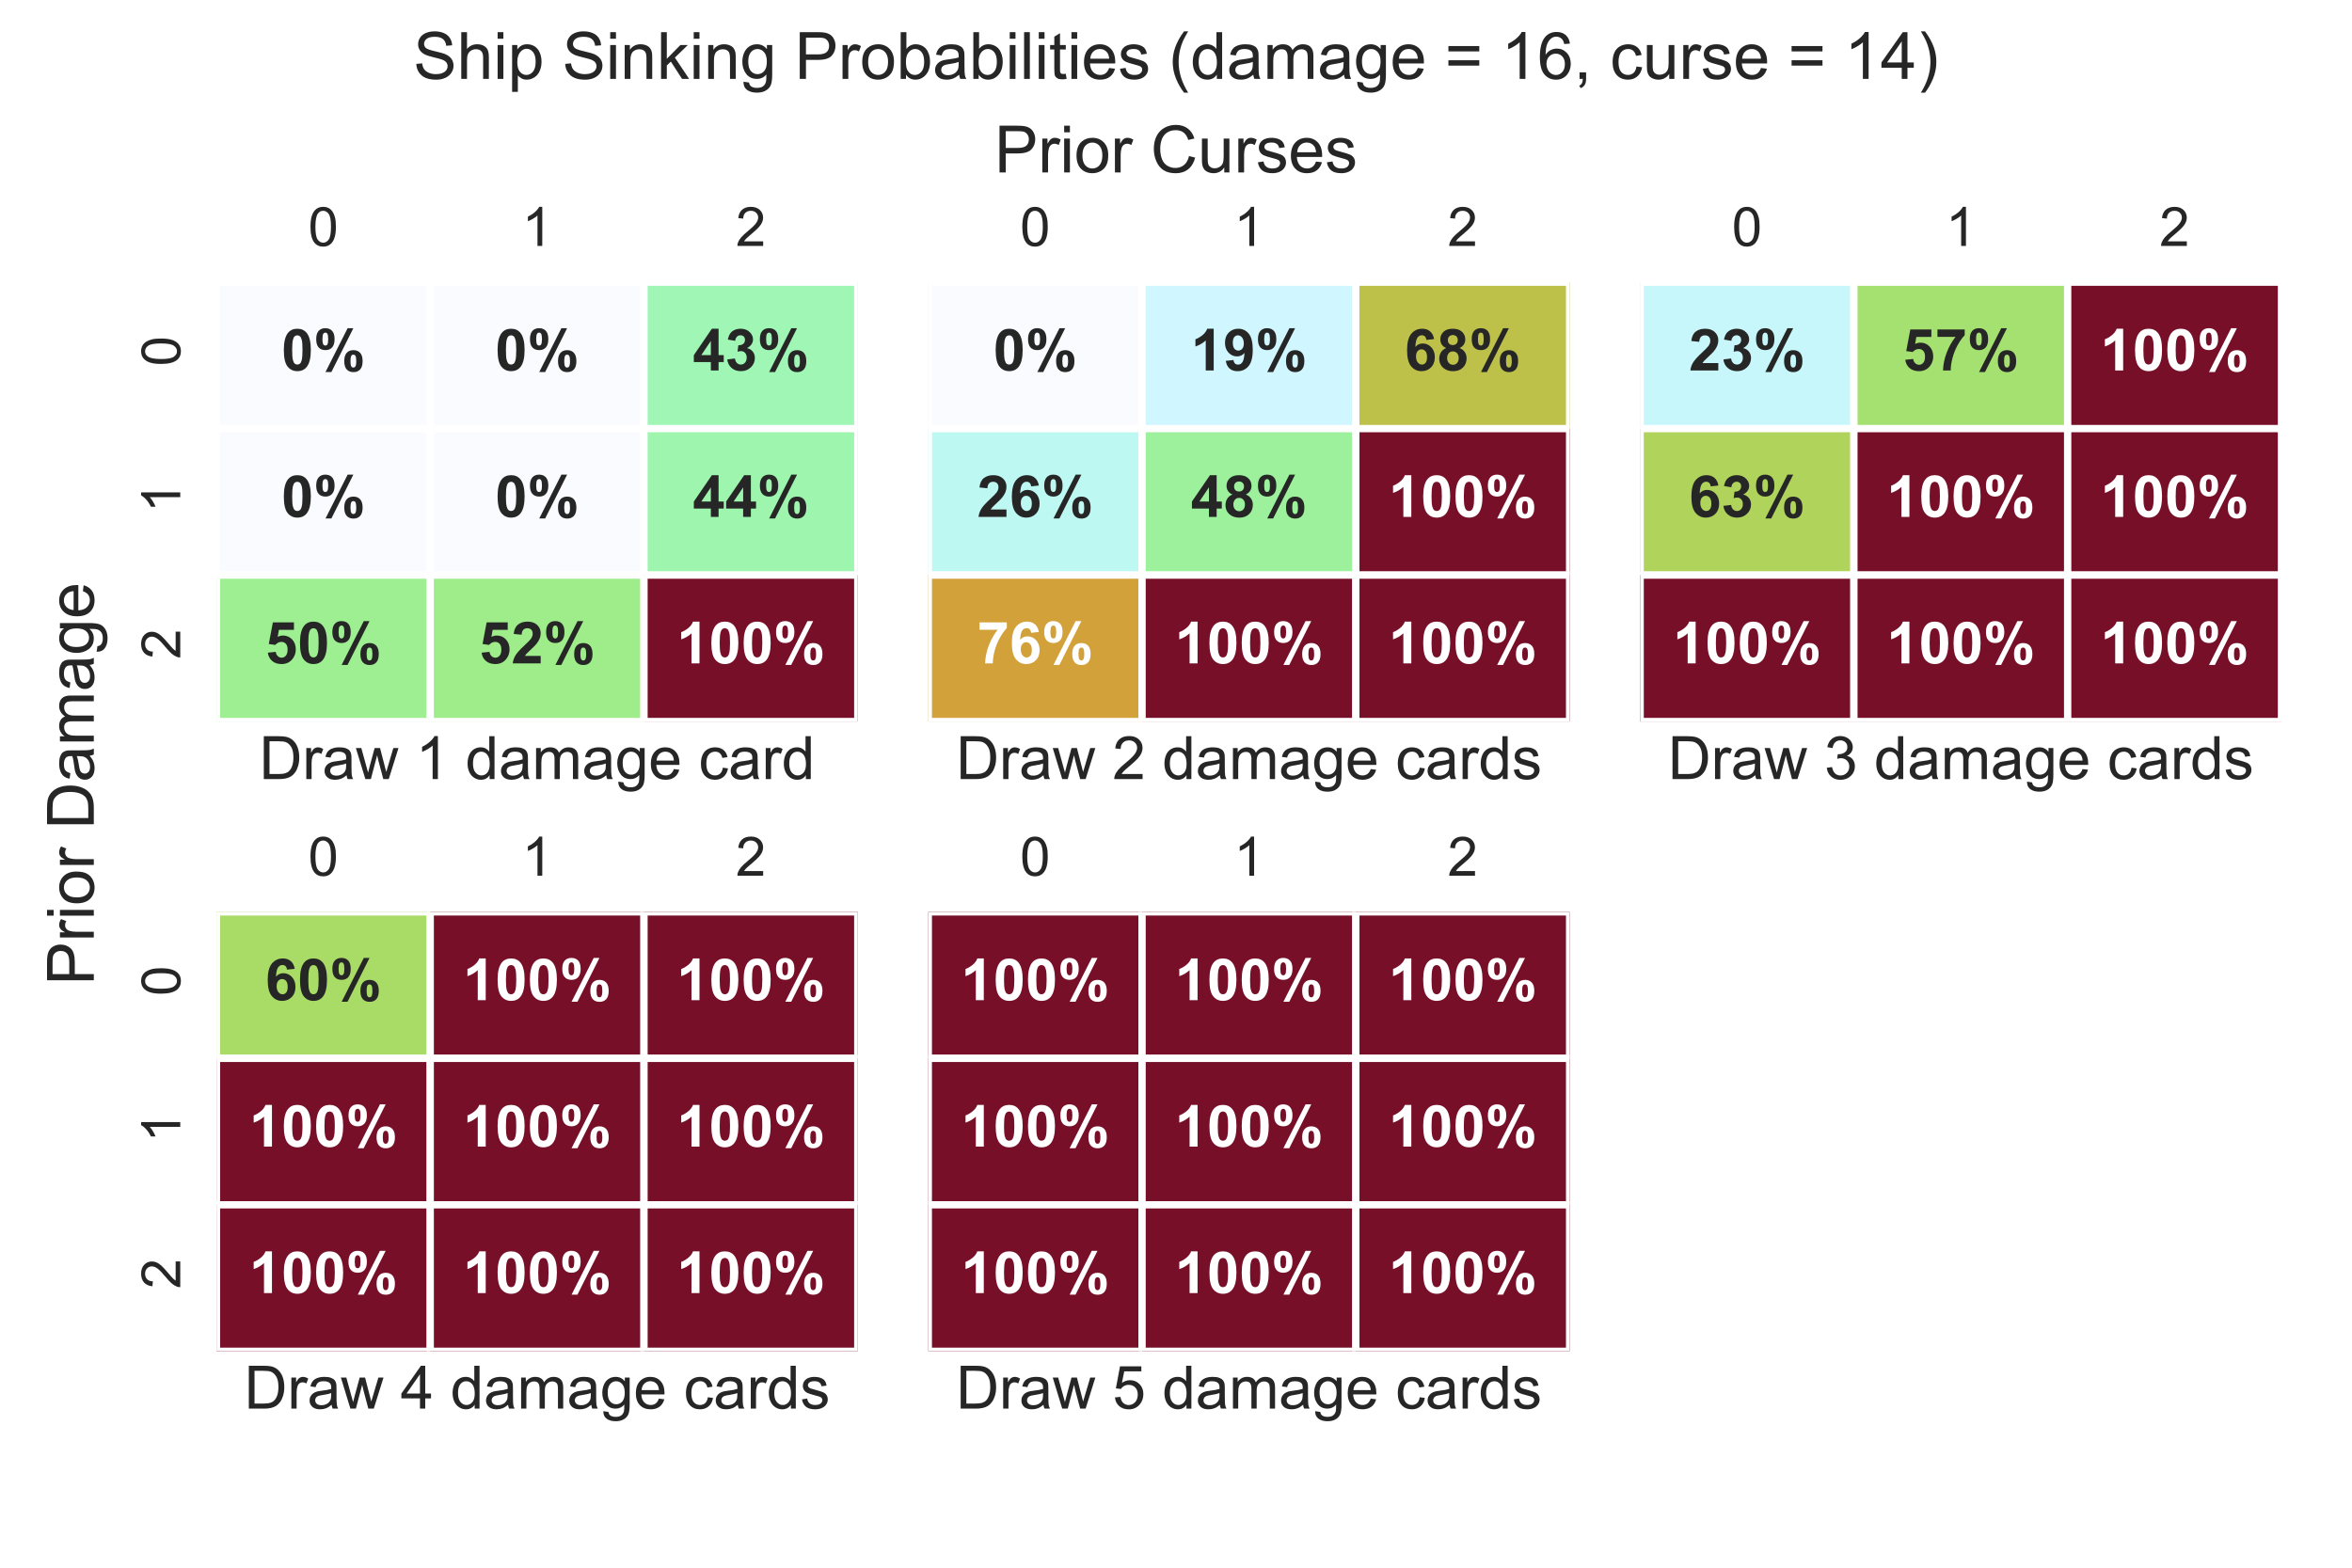 <?xml version="1.0" encoding="utf-8" standalone="no"?>
<!DOCTYPE svg PUBLIC "-//W3C//DTD SVG 1.1//EN"
  "http://www.w3.org/Graphics/SVG/1.1/DTD/svg11.dtd">
<!-- Created with matplotlib (http://matplotlib.org/) -->
<svg height="432pt" version="1.1" viewBox="0 0 648 432" width="648pt" xmlns="http://www.w3.org/2000/svg" xmlns:xlink="http://www.w3.org/1999/xlink">
 <defs>
  <style type="text/css">
*{stroke-linecap:butt;stroke-linejoin:round;}
  </style>
 </defs>
 <g id="figure_1">
  <g id="patch_1">
   <path d="M 0 432 
L 648 432 
L 648 0 
L 0 0 
z
" style="fill:#ffffff;"/>
  </g>
  <g id="axes_1">
   <g id="patch_2">
    <path d="M 59.643 198.827 
L 236.322 198.827 
L 236.322 77.76 
L 59.643 77.76 
z
" style="fill:#eaeaf2;"/>
   </g>
   <g id="matplotlib.axis_1">
    <g id="xtick_1">
     <g id="line2d_1"/>
     <g id="text_1">
      <!-- 0 -->
      <defs>
       <path d="M 4.156 35.297 
Q 4.156 48 6.766 55.734 
Q 9.375 63.484 14.516 67.672 
Q 19.672 71.875 27.484 71.875 
Q 33.25 71.875 37.594 69.547 
Q 41.938 67.234 44.766 62.859 
Q 47.609 58.5 49.219 52.219 
Q 50.828 45.953 50.828 35.297 
Q 50.828 22.703 48.234 14.969 
Q 45.656 7.234 40.5 3 
Q 35.359 -1.219 27.484 -1.219 
Q 17.141 -1.219 11.234 6.203 
Q 4.156 15.141 4.156 35.297 
z
M 13.188 35.297 
Q 13.188 17.672 17.312 11.828 
Q 21.438 6 27.484 6 
Q 33.547 6 37.672 11.859 
Q 41.797 17.719 41.797 35.297 
Q 41.797 52.984 37.672 58.781 
Q 33.547 64.594 27.391 64.594 
Q 21.344 64.594 17.719 59.469 
Q 13.188 52.938 13.188 35.297 
z
" id="ArialMT-30"/>
      </defs>
      <g style="fill:#262626;" transform="translate(84.919 67.779)scale(0.15 -0.15)">
       <use xlink:href="#ArialMT-30"/>
      </g>
     </g>
    </g>
    <g id="xtick_2">
     <g id="line2d_2"/>
     <g id="text_2">
      <!-- 1 -->
      <defs>
       <path d="M 37.25 0 
L 28.469 0 
L 28.469 56 
Q 25.297 52.984 20.141 49.953 
Q 14.984 46.922 10.891 45.406 
L 10.891 53.906 
Q 18.266 57.375 23.781 62.297 
Q 29.297 67.234 31.594 71.875 
L 37.25 71.875 
z
" id="ArialMT-31"/>
      </defs>
      <g style="fill:#262626;" transform="translate(143.812 67.779)scale(0.15 -0.15)">
       <use xlink:href="#ArialMT-31"/>
      </g>
     </g>
    </g>
    <g id="xtick_3">
     <g id="line2d_3"/>
     <g id="text_3">
      <!-- 2 -->
      <defs>
       <path d="M 50.344 8.453 
L 50.344 0 
L 3.031 0 
Q 2.938 3.172 4.047 6.109 
Q 5.859 10.938 9.828 15.625 
Q 13.812 20.312 21.344 26.469 
Q 33.016 36.031 37.109 41.625 
Q 41.219 47.219 41.219 52.203 
Q 41.219 57.422 37.469 61 
Q 33.734 64.594 27.734 64.594 
Q 21.391 64.594 17.578 60.781 
Q 13.766 56.984 13.719 50.25 
L 4.688 51.172 
Q 5.609 61.281 11.656 66.578 
Q 17.719 71.875 27.938 71.875 
Q 38.234 71.875 44.234 66.156 
Q 50.25 60.453 50.25 52 
Q 50.25 47.703 48.484 43.547 
Q 46.734 39.406 42.656 34.812 
Q 38.578 30.219 29.109 22.219 
Q 21.188 15.578 18.938 13.203 
Q 16.703 10.844 15.234 8.453 
z
" id="ArialMT-32"/>
      </defs>
      <g style="fill:#262626;" transform="translate(202.705 67.779)scale(0.15 -0.15)">
       <use xlink:href="#ArialMT-32"/>
      </g>
     </g>
    </g>
    <g id="text_4">
     <!-- Draw 1 damage card -->
     <defs>
      <path d="M 7.719 0 
L 7.719 71.578 
L 32.375 71.578 
Q 40.719 71.578 45.125 70.562 
Q 51.266 69.141 55.609 65.438 
Q 61.281 60.641 64.078 53.188 
Q 66.891 45.75 66.891 36.188 
Q 66.891 28.031 64.984 21.734 
Q 63.094 15.438 60.109 11.297 
Q 57.125 7.172 53.578 4.797 
Q 50.047 2.438 45.047 1.219 
Q 40.047 0 33.547 0 
z
M 17.188 8.453 
L 32.469 8.453 
Q 39.547 8.453 43.578 9.766 
Q 47.609 11.078 50 13.484 
Q 53.375 16.844 55.25 22.531 
Q 57.125 28.219 57.125 36.328 
Q 57.125 47.562 53.438 53.594 
Q 49.75 59.625 44.484 61.672 
Q 40.672 63.141 32.234 63.141 
L 17.188 63.141 
z
" id="ArialMT-44"/>
      <path d="M 6.5 0 
L 6.5 51.859 
L 14.406 51.859 
L 14.406 44 
Q 17.438 49.516 20 51.266 
Q 22.562 53.031 25.641 53.031 
Q 30.078 53.031 34.672 50.203 
L 31.641 42.047 
Q 28.422 43.953 25.203 43.953 
Q 22.312 43.953 20.016 42.219 
Q 17.719 40.484 16.75 37.406 
Q 15.281 32.719 15.281 27.156 
L 15.281 0 
z
" id="ArialMT-72"/>
      <path d="M 40.438 6.391 
Q 35.547 2.25 31.031 0.531 
Q 26.516 -1.172 21.344 -1.172 
Q 12.797 -1.172 8.203 3 
Q 3.609 7.172 3.609 13.672 
Q 3.609 17.484 5.344 20.625 
Q 7.078 23.781 9.891 25.688 
Q 12.703 27.594 16.219 28.562 
Q 18.797 29.25 24.031 29.891 
Q 34.672 31.156 39.703 32.906 
Q 39.75 34.719 39.75 35.203 
Q 39.75 40.578 37.25 42.781 
Q 33.891 45.75 27.25 45.75 
Q 21.047 45.75 18.094 43.578 
Q 15.141 41.406 13.719 35.891 
L 5.125 37.062 
Q 6.297 42.578 8.984 45.969 
Q 11.672 49.359 16.75 51.188 
Q 21.828 53.031 28.516 53.031 
Q 35.156 53.031 39.297 51.469 
Q 43.453 49.906 45.406 47.531 
Q 47.359 45.172 48.141 41.547 
Q 48.578 39.312 48.578 33.453 
L 48.578 21.734 
Q 48.578 9.469 49.141 6.219 
Q 49.703 2.984 51.375 0 
L 42.188 0 
Q 40.828 2.734 40.438 6.391 
z
M 39.703 26.031 
Q 34.906 24.078 25.344 22.703 
Q 19.922 21.922 17.672 20.938 
Q 15.438 19.969 14.203 18.094 
Q 12.984 16.219 12.984 13.922 
Q 12.984 10.406 15.641 8.062 
Q 18.312 5.719 23.438 5.719 
Q 28.516 5.719 32.469 7.938 
Q 36.422 10.156 38.281 14.016 
Q 39.703 17 39.703 22.797 
z
" id="ArialMT-61"/>
      <path d="M 16.156 0 
L 0.297 51.859 
L 9.375 51.859 
L 17.625 21.922 
L 20.703 10.797 
Q 20.906 11.625 23.391 21.484 
L 31.641 51.859 
L 40.672 51.859 
L 48.438 21.781 
L 51.031 11.859 
L 54 21.875 
L 62.891 51.859 
L 71.438 51.859 
L 55.219 0 
L 46.094 0 
L 37.844 31.062 
L 35.844 39.891 
L 25.344 0 
z
" id="ArialMT-77"/>
      <path id="ArialMT-20"/>
      <path d="M 40.234 0 
L 40.234 6.547 
Q 35.297 -1.172 25.734 -1.172 
Q 19.531 -1.172 14.328 2.25 
Q 9.125 5.672 6.266 11.797 
Q 3.422 17.922 3.422 25.875 
Q 3.422 33.641 6 39.969 
Q 8.594 46.297 13.766 49.656 
Q 18.953 53.031 25.344 53.031 
Q 30.031 53.031 33.688 51.047 
Q 37.359 49.078 39.656 45.906 
L 39.656 71.578 
L 48.391 71.578 
L 48.391 0 
z
M 12.453 25.875 
Q 12.453 15.922 16.641 10.984 
Q 20.844 6.062 26.562 6.062 
Q 32.328 6.062 36.344 10.766 
Q 40.375 15.484 40.375 25.141 
Q 40.375 35.797 36.266 40.766 
Q 32.172 45.75 26.172 45.75 
Q 20.312 45.75 16.375 40.969 
Q 12.453 36.188 12.453 25.875 
z
" id="ArialMT-64"/>
      <path d="M 6.594 0 
L 6.594 51.859 
L 14.453 51.859 
L 14.453 44.578 
Q 16.891 48.391 20.938 50.703 
Q 25 53.031 30.172 53.031 
Q 35.938 53.031 39.625 50.641 
Q 43.312 48.25 44.828 43.953 
Q 50.984 53.031 60.844 53.031 
Q 68.562 53.031 72.703 48.75 
Q 76.859 44.484 76.859 35.594 
L 76.859 0 
L 68.109 0 
L 68.109 32.672 
Q 68.109 37.938 67.25 40.25 
Q 66.406 42.578 64.156 43.984 
Q 61.922 45.406 58.891 45.406 
Q 53.422 45.406 49.797 41.766 
Q 46.188 38.141 46.188 30.125 
L 46.188 0 
L 37.406 0 
L 37.406 33.688 
Q 37.406 39.547 35.25 42.469 
Q 33.109 45.406 28.219 45.406 
Q 24.516 45.406 21.359 43.453 
Q 18.219 41.5 16.797 37.734 
Q 15.375 33.984 15.375 26.906 
L 15.375 0 
z
" id="ArialMT-6d"/>
      <path d="M 4.984 -4.297 
L 13.531 -5.562 
Q 14.062 -9.516 16.5 -11.328 
Q 19.781 -13.766 25.438 -13.766 
Q 31.547 -13.766 34.859 -11.328 
Q 38.188 -8.891 39.359 -4.5 
Q 40.047 -1.812 39.984 6.781 
Q 34.234 0 25.641 0 
Q 14.938 0 9.078 7.719 
Q 3.219 15.438 3.219 26.219 
Q 3.219 33.641 5.906 39.906 
Q 8.594 46.188 13.688 49.609 
Q 18.797 53.031 25.688 53.031 
Q 34.859 53.031 40.828 45.609 
L 40.828 51.859 
L 48.922 51.859 
L 48.922 7.031 
Q 48.922 -5.078 46.453 -10.125 
Q 44 -15.188 38.641 -18.109 
Q 33.297 -21.047 25.484 -21.047 
Q 16.219 -21.047 10.5 -16.875 
Q 4.781 -12.703 4.984 -4.297 
z
M 12.25 26.859 
Q 12.25 16.656 16.297 11.969 
Q 20.359 7.281 26.469 7.281 
Q 32.516 7.281 36.609 11.938 
Q 40.719 16.609 40.719 26.562 
Q 40.719 36.078 36.5 40.906 
Q 32.281 45.75 26.312 45.75 
Q 20.453 45.75 16.344 40.984 
Q 12.25 36.234 12.25 26.859 
z
" id="ArialMT-67"/>
      <path d="M 42.094 16.703 
L 51.172 15.578 
Q 49.031 7.625 43.219 3.219 
Q 37.406 -1.172 28.375 -1.172 
Q 17 -1.172 10.328 5.828 
Q 3.656 12.844 3.656 25.484 
Q 3.656 38.578 10.391 45.797 
Q 17.141 53.031 27.875 53.031 
Q 38.281 53.031 44.875 45.953 
Q 51.469 38.875 51.469 26.031 
Q 51.469 25.25 51.422 23.688 
L 12.75 23.688 
Q 13.234 15.141 17.578 10.594 
Q 21.922 6.062 28.422 6.062 
Q 33.25 6.062 36.672 8.594 
Q 40.094 11.141 42.094 16.703 
z
M 13.234 30.906 
L 42.188 30.906 
Q 41.609 37.453 38.875 40.719 
Q 34.672 45.797 27.984 45.797 
Q 21.922 45.797 17.797 41.75 
Q 13.672 37.703 13.234 30.906 
z
" id="ArialMT-65"/>
      <path d="M 40.438 19 
L 49.078 17.875 
Q 47.656 8.938 41.812 3.875 
Q 35.984 -1.172 27.484 -1.172 
Q 16.844 -1.172 10.375 5.781 
Q 3.906 12.75 3.906 25.734 
Q 3.906 34.125 6.688 40.422 
Q 9.469 46.734 15.156 49.875 
Q 20.844 53.031 27.547 53.031 
Q 35.984 53.031 41.359 48.75 
Q 46.734 44.484 48.25 36.625 
L 39.703 35.297 
Q 38.484 40.531 35.375 43.156 
Q 32.281 45.797 27.875 45.797 
Q 21.234 45.797 17.078 41.031 
Q 12.938 36.281 12.938 25.984 
Q 12.938 15.531 16.938 10.797 
Q 20.953 6.062 27.391 6.062 
Q 32.562 6.062 36.031 9.234 
Q 39.5 12.406 40.438 19 
z
" id="ArialMT-63"/>
     </defs>
     <g style="fill:#262626;" transform="translate(71.41 214.686)scale(0.165 -0.165)">
      <use xlink:href="#ArialMT-44"/>
      <use x="72.217" xlink:href="#ArialMT-72"/>
      <use x="105.518" xlink:href="#ArialMT-61"/>
      <use x="161.133" xlink:href="#ArialMT-77"/>
      <use x="233.35" xlink:href="#ArialMT-20"/>
      <use x="261.133" xlink:href="#ArialMT-31"/>
      <use x="316.748" xlink:href="#ArialMT-20"/>
      <use x="344.531" xlink:href="#ArialMT-64"/>
      <use x="400.146" xlink:href="#ArialMT-61"/>
      <use x="455.762" xlink:href="#ArialMT-6d"/>
      <use x="539.062" xlink:href="#ArialMT-61"/>
      <use x="594.678" xlink:href="#ArialMT-67"/>
      <use x="650.293" xlink:href="#ArialMT-65"/>
      <use x="705.908" xlink:href="#ArialMT-20"/>
      <use x="733.691" xlink:href="#ArialMT-63"/>
      <use x="783.691" xlink:href="#ArialMT-61"/>
      <use x="839.307" xlink:href="#ArialMT-72"/>
      <use x="872.607" xlink:href="#ArialMT-64"/>
     </g>
    </g>
   </g>
   <g id="matplotlib.axis_2">
    <g id="ytick_1">
     <g id="line2d_4"/>
     <g id="text_5">
      <!-- 0 -->
      <g style="fill:#262626;" transform="translate(49.662 100.911)rotate(-90)scale(0.15 -0.15)">
       <use xlink:href="#ArialMT-30"/>
      </g>
     </g>
    </g>
    <g id="ytick_2">
     <g id="line2d_5"/>
     <g id="text_6">
      <!-- 1 -->
      <g style="fill:#262626;" transform="translate(49.662 141.267)rotate(-90)scale(0.15 -0.15)">
       <use xlink:href="#ArialMT-31"/>
      </g>
     </g>
    </g>
    <g id="ytick_3">
     <g id="line2d_6"/>
     <g id="text_7">
      <!-- 2 -->
      <g style="fill:#262626;" transform="translate(49.662 181.622)rotate(-90)scale(0.15 -0.15)">
       <use xlink:href="#ArialMT-32"/>
      </g>
     </g>
    </g>
   </g>
   <g id="QuadMesh_1">
    <path clip-path="url(#pc827f217cd)" d="M 59.643 77.76 
L 118.536 77.76 
L 118.536 118.116 
L 59.643 118.116 
L 59.643 77.76 
" style="fill:#fafbff;stroke:#ffffff;stroke-width:2;"/>
    <path clip-path="url(#pc827f217cd)" d="M 118.536 77.76 
L 177.429 77.76 
L 177.429 118.116 
L 118.536 118.116 
L 118.536 77.76 
" style="fill:#fafbff;stroke:#ffffff;stroke-width:2;"/>
    <path clip-path="url(#pc827f217cd)" d="M 177.429 77.76 
L 236.322 77.76 
L 236.322 118.116 
L 177.429 118.116 
L 177.429 77.76 
" style="fill:#9ff6b5;stroke:#ffffff;stroke-width:2;"/>
    <path clip-path="url(#pc827f217cd)" d="M 59.643 118.116 
L 118.536 118.116 
L 118.536 158.471 
L 59.643 158.471 
L 59.643 118.116 
" style="fill:#fafbff;stroke:#ffffff;stroke-width:2;"/>
    <path clip-path="url(#pc827f217cd)" d="M 118.536 118.116 
L 177.429 118.116 
L 177.429 158.471 
L 118.536 158.471 
L 118.536 118.116 
" style="fill:#fafbff;stroke:#ffffff;stroke-width:2;"/>
    <path clip-path="url(#pc827f217cd)" d="M 177.429 118.116 
L 236.322 118.116 
L 236.322 158.471 
L 177.429 158.471 
L 177.429 118.116 
" style="fill:#9ef5ad;stroke:#ffffff;stroke-width:2;"/>
    <path clip-path="url(#pc827f217cd)" d="M 59.643 158.471 
L 118.536 158.471 
L 118.536 198.827 
L 59.643 198.827 
L 59.643 158.471 
" style="fill:#9eee92;stroke:#ffffff;stroke-width:2;"/>
    <path clip-path="url(#pc827f217cd)" d="M 118.536 158.471 
L 177.429 158.471 
L 177.429 198.827 
L 118.536 198.827 
L 118.536 158.471 
" style="fill:#9fec8a;stroke:#ffffff;stroke-width:2;"/>
    <path clip-path="url(#pc827f217cd)" d="M 177.429 158.471 
L 236.322 158.471 
L 236.322 198.827 
L 177.429 198.827 
L 177.429 158.471 
" style="fill:#760f27;stroke:#ffffff;stroke-width:2;"/>
   </g>
   <g id="text_8">
    <!-- 0% -->
    <defs>
     <path d="M 27.438 71.875 
Q 37.844 71.875 43.703 64.453 
Q 50.688 55.672 50.688 35.297 
Q 50.688 14.984 43.656 6.109 
Q 37.844 -1.219 27.438 -1.219 
Q 17 -1.219 10.594 6.812 
Q 4.203 14.844 4.203 35.453 
Q 4.203 55.672 11.234 64.547 
Q 17.047 71.875 27.438 71.875 
z
M 27.438 60.5 
Q 24.953 60.5 23 58.906 
Q 21.047 57.328 19.969 53.219 
Q 18.562 47.906 18.562 35.297 
Q 18.562 22.703 19.828 17.984 
Q 21.094 13.281 23.016 11.719 
Q 24.953 10.156 27.438 10.156 
Q 29.938 10.156 31.891 11.734 
Q 33.844 13.328 34.906 17.438 
Q 36.328 22.703 36.328 35.297 
Q 36.328 47.906 35.062 52.609 
Q 33.797 57.328 31.859 58.906 
Q 29.938 60.5 27.438 60.5 
z
" id="Arial-BoldMT-30"/>
     <path d="M 4.344 53.906 
Q 4.344 63.531 8.562 68.156 
Q 12.797 72.797 20.016 72.797 
Q 27.484 72.797 31.703 68.188 
Q 35.938 63.578 35.938 53.906 
Q 35.938 44.281 31.703 39.641 
Q 27.484 35.016 20.266 35.016 
Q 12.797 35.016 8.562 39.625 
Q 4.344 44.234 4.344 53.906 
z
M 15.047 54 
Q 15.047 47.016 16.656 44.625 
Q 17.875 42.875 20.016 42.875 
Q 22.219 42.875 23.438 44.625 
Q 25 47.016 25 54 
Q 25 60.984 23.438 63.328 
Q 22.219 65.141 20.016 65.141 
Q 17.875 65.141 16.656 63.375 
Q 15.047 60.984 15.047 54 
z
M 30.469 -2.734 
L 20.312 -2.734 
L 58.453 72.797 
L 68.312 72.797 
z
M 52.641 16.062 
Q 52.641 25.688 56.859 30.328 
Q 61.078 34.969 68.406 34.969 
Q 75.781 34.969 80 30.328 
Q 84.234 25.688 84.234 16.062 
Q 84.234 6.391 80 1.75 
Q 75.781 -2.875 68.562 -2.875 
Q 61.078 -2.875 56.859 1.75 
Q 52.641 6.391 52.641 16.062 
z
M 63.328 16.109 
Q 63.328 9.125 64.938 6.781 
Q 66.156 4.984 68.312 4.984 
Q 70.516 4.984 71.688 6.734 
Q 73.297 9.125 73.297 16.109 
Q 73.297 23.094 71.734 25.484 
Q 70.516 27.25 68.312 27.25 
Q 66.109 27.25 64.938 25.484 
Q 63.328 23.094 63.328 16.109 
z
" id="Arial-BoldMT-25"/>
    </defs>
    <g style="fill:#262626;" transform="translate(77.527 102.085)scale(0.16 -0.16)">
     <use xlink:href="#Arial-BoldMT-30"/>
     <use x="55.615" xlink:href="#Arial-BoldMT-25"/>
    </g>
   </g>
   <g id="text_9">
    <!-- 0% -->
    <g style="fill:#262626;" transform="translate(136.42 102.085)scale(0.16 -0.16)">
     <use xlink:href="#Arial-BoldMT-30"/>
     <use x="55.615" xlink:href="#Arial-BoldMT-25"/>
    </g>
   </g>
   <g id="text_10">
    <!-- 43% -->
    <defs>
     <path d="M 31.156 0 
L 31.156 14.406 
L 1.859 14.406 
L 1.859 26.422 
L 32.906 71.875 
L 44.438 71.875 
L 44.438 26.469 
L 53.328 26.469 
L 53.328 14.406 
L 44.438 14.406 
L 44.438 0 
z
M 31.156 26.469 
L 31.156 50.922 
L 14.703 26.469 
z
" id="Arial-BoldMT-34"/>
     <path d="M 3.766 19 
L 17.047 20.609 
Q 17.672 15.531 20.453 12.844 
Q 23.25 10.156 27.203 10.156 
Q 31.453 10.156 34.344 13.375 
Q 37.25 16.609 37.25 22.078 
Q 37.25 27.25 34.469 30.266 
Q 31.688 33.297 27.688 33.297 
Q 25.047 33.297 21.391 32.281 
L 22.906 43.453 
Q 28.469 43.312 31.391 45.875 
Q 34.328 48.438 34.328 52.688 
Q 34.328 56.297 32.172 58.438 
Q 30.031 60.594 26.469 60.594 
Q 22.953 60.594 20.453 58.156 
Q 17.969 55.719 17.438 51.031 
L 4.781 53.172 
Q 6.109 59.672 8.766 63.547 
Q 11.422 67.438 16.188 69.656 
Q 20.953 71.875 26.859 71.875 
Q 36.969 71.875 43.062 65.438 
Q 48.094 60.156 48.094 53.516 
Q 48.094 44.094 37.797 38.484 
Q 43.953 37.156 47.625 32.562 
Q 51.312 27.984 51.312 21.484 
Q 51.312 12.062 44.422 5.422 
Q 37.547 -1.219 27.297 -1.219 
Q 17.578 -1.219 11.172 4.375 
Q 4.781 9.969 3.766 19 
z
" id="Arial-BoldMT-33"/>
    </defs>
    <g style="fill:#262626;" transform="translate(190.864 102.085)scale(0.16 -0.16)">
     <use xlink:href="#Arial-BoldMT-34"/>
     <use x="55.615" xlink:href="#Arial-BoldMT-33"/>
     <use x="111.23" xlink:href="#Arial-BoldMT-25"/>
    </g>
   </g>
   <g id="text_11">
    <!-- 0% -->
    <g style="fill:#262626;" transform="translate(77.527 142.441)scale(0.16 -0.16)">
     <use xlink:href="#Arial-BoldMT-30"/>
     <use x="55.615" xlink:href="#Arial-BoldMT-25"/>
    </g>
   </g>
   <g id="text_12">
    <!-- 0% -->
    <g style="fill:#262626;" transform="translate(136.42 142.441)scale(0.16 -0.16)">
     <use xlink:href="#Arial-BoldMT-30"/>
     <use x="55.615" xlink:href="#Arial-BoldMT-25"/>
    </g>
   </g>
   <g id="text_13">
    <!-- 44% -->
    <g style="fill:#262626;" transform="translate(190.864 142.441)scale(0.16 -0.16)">
     <use xlink:href="#Arial-BoldMT-34"/>
     <use x="55.615" xlink:href="#Arial-BoldMT-34"/>
     <use x="111.23" xlink:href="#Arial-BoldMT-25"/>
    </g>
   </g>
   <g id="text_14">
    <!-- 50% -->
    <defs>
     <path d="M 4.438 18.406 
L 18.109 19.828 
Q 18.703 15.188 21.578 12.469 
Q 24.469 9.766 28.219 9.766 
Q 32.516 9.766 35.5 13.25 
Q 38.484 16.75 38.484 23.781 
Q 38.484 30.375 35.516 33.672 
Q 32.562 36.969 27.828 36.969 
Q 21.922 36.969 17.234 31.734 
L 6.109 33.344 
L 13.141 70.609 
L 49.422 70.609 
L 49.422 57.766 
L 23.531 57.766 
L 21.391 45.609 
Q 25.984 47.906 30.766 47.906 
Q 39.891 47.906 46.234 41.266 
Q 52.594 34.625 52.594 24.031 
Q 52.594 15.188 47.469 8.25 
Q 40.484 -1.219 28.078 -1.219 
Q 18.172 -1.219 11.922 4.094 
Q 5.672 9.422 4.438 18.406 
z
" id="Arial-BoldMT-35"/>
    </defs>
    <g style="fill:#262626;" transform="translate(73.078 182.797)scale(0.16 -0.16)">
     <use xlink:href="#Arial-BoldMT-35"/>
     <use x="55.615" xlink:href="#Arial-BoldMT-30"/>
     <use x="111.23" xlink:href="#Arial-BoldMT-25"/>
    </g>
   </g>
   <g id="text_15">
    <!-- 52% -->
    <defs>
     <path d="M 50.594 12.75 
L 50.594 0 
L 2.484 0 
Q 3.266 7.234 7.172 13.703 
Q 11.078 20.172 22.609 30.859 
Q 31.891 39.5 33.984 42.578 
Q 36.812 46.828 36.812 50.984 
Q 36.812 55.562 34.344 58.031 
Q 31.891 60.5 27.547 60.5 
Q 23.25 60.5 20.703 57.906 
Q 18.172 55.328 17.781 49.312 
L 4.109 50.688 
Q 5.328 62.016 11.766 66.938 
Q 18.219 71.875 27.875 71.875 
Q 38.484 71.875 44.531 66.156 
Q 50.594 60.453 50.594 51.953 
Q 50.594 47.125 48.859 42.75 
Q 47.125 38.375 43.359 33.594 
Q 40.875 30.422 34.375 24.453 
Q 27.875 18.5 26.141 16.547 
Q 24.422 14.594 23.344 12.75 
z
" id="Arial-BoldMT-32"/>
    </defs>
    <g style="fill:#262626;" transform="translate(131.971 182.797)scale(0.16 -0.16)">
     <use xlink:href="#Arial-BoldMT-35"/>
     <use x="55.615" xlink:href="#Arial-BoldMT-32"/>
     <use x="111.23" xlink:href="#Arial-BoldMT-25"/>
    </g>
   </g>
   <g id="text_16">
    <!-- 100% -->
    <defs>
     <path d="M 39.359 0 
L 25.641 0 
L 25.641 51.703 
Q 18.109 44.672 7.906 41.312 
L 7.906 53.766 
Q 13.281 55.516 19.578 60.422 
Q 25.875 65.328 28.219 71.875 
L 39.359 71.875 
z
" id="Arial-BoldMT-31"/>
    </defs>
    <g style="fill:#ffffff;" transform="translate(186.416 182.797)scale(0.16 -0.16)">
     <use xlink:href="#Arial-BoldMT-31"/>
     <use x="55.615" xlink:href="#Arial-BoldMT-30"/>
     <use x="111.23" xlink:href="#Arial-BoldMT-30"/>
     <use x="166.846" xlink:href="#Arial-BoldMT-25"/>
    </g>
   </g>
  </g>
  <g id="axes_2">
   <g id="patch_3">
    <path d="M 255.762 198.827 
L 432.441 198.827 
L 432.441 77.76 
L 255.762 77.76 
z
" style="fill:#eaeaf2;"/>
   </g>
   <g id="matplotlib.axis_3">
    <g id="xtick_4">
     <g id="line2d_7"/>
     <g id="text_17">
      <!-- 0 -->
      <g style="fill:#262626;" transform="translate(281.038 67.779)scale(0.15 -0.15)">
       <use xlink:href="#ArialMT-30"/>
      </g>
     </g>
    </g>
    <g id="xtick_5">
     <g id="line2d_8"/>
     <g id="text_18">
      <!-- 1 -->
      <g style="fill:#262626;" transform="translate(339.931 67.779)scale(0.15 -0.15)">
       <use xlink:href="#ArialMT-31"/>
      </g>
     </g>
    </g>
    <g id="xtick_6">
     <g id="line2d_9"/>
     <g id="text_19">
      <!-- 2 -->
      <g style="fill:#262626;" transform="translate(398.824 67.779)scale(0.15 -0.15)">
       <use xlink:href="#ArialMT-32"/>
      </g>
     </g>
    </g>
    <g id="text_20">
     <!-- Draw 2 damage cards -->
     <defs>
      <path d="M 3.078 15.484 
L 11.766 16.844 
Q 12.5 11.625 15.844 8.844 
Q 19.188 6.062 25.203 6.062 
Q 31.25 6.062 34.172 8.516 
Q 37.109 10.984 37.109 14.312 
Q 37.109 17.281 34.516 19 
Q 32.719 20.172 25.531 21.969 
Q 15.875 24.422 12.141 26.203 
Q 8.406 27.984 6.469 31.125 
Q 4.547 34.281 4.547 38.094 
Q 4.547 41.547 6.125 44.5 
Q 7.719 47.469 10.453 49.422 
Q 12.5 50.922 16.031 51.969 
Q 19.578 53.031 23.641 53.031 
Q 29.734 53.031 34.344 51.266 
Q 38.969 49.516 41.156 46.5 
Q 43.359 43.5 44.188 38.484 
L 35.594 37.312 
Q 35.016 41.312 32.203 43.547 
Q 29.391 45.797 24.266 45.797 
Q 18.219 45.797 15.625 43.797 
Q 13.031 41.797 13.031 39.109 
Q 13.031 37.406 14.109 36.031 
Q 15.188 34.625 17.484 33.688 
Q 18.797 33.203 25.25 31.453 
Q 34.578 28.953 38.25 27.359 
Q 41.938 25.781 44.031 22.75 
Q 46.141 19.734 46.141 15.234 
Q 46.141 10.844 43.578 6.953 
Q 41.016 3.078 36.172 0.953 
Q 31.344 -1.172 25.25 -1.172 
Q 15.141 -1.172 9.844 3.031 
Q 4.547 7.234 3.078 15.484 
z
" id="ArialMT-73"/>
     </defs>
     <g style="fill:#262626;" transform="translate(263.404 214.686)scale(0.165 -0.165)">
      <use xlink:href="#ArialMT-44"/>
      <use x="72.217" xlink:href="#ArialMT-72"/>
      <use x="105.518" xlink:href="#ArialMT-61"/>
      <use x="161.133" xlink:href="#ArialMT-77"/>
      <use x="233.35" xlink:href="#ArialMT-20"/>
      <use x="261.133" xlink:href="#ArialMT-32"/>
      <use x="316.748" xlink:href="#ArialMT-20"/>
      <use x="344.531" xlink:href="#ArialMT-64"/>
      <use x="400.146" xlink:href="#ArialMT-61"/>
      <use x="455.762" xlink:href="#ArialMT-6d"/>
      <use x="539.062" xlink:href="#ArialMT-61"/>
      <use x="594.678" xlink:href="#ArialMT-67"/>
      <use x="650.293" xlink:href="#ArialMT-65"/>
      <use x="705.908" xlink:href="#ArialMT-20"/>
      <use x="733.691" xlink:href="#ArialMT-63"/>
      <use x="783.691" xlink:href="#ArialMT-61"/>
      <use x="839.307" xlink:href="#ArialMT-72"/>
      <use x="872.607" xlink:href="#ArialMT-64"/>
      <use x="928.223" xlink:href="#ArialMT-73"/>
     </g>
    </g>
   </g>
   <g id="matplotlib.axis_4">
    <g id="ytick_4">
     <g id="line2d_10"/>
    </g>
    <g id="ytick_5">
     <g id="line2d_11"/>
    </g>
    <g id="ytick_6">
     <g id="line2d_12"/>
    </g>
   </g>
   <g id="QuadMesh_2">
    <path clip-path="url(#p49de00dbba)" d="M 255.762 77.76 
L 314.655 77.76 
L 314.655 118.116 
L 255.762 118.116 
L 255.762 77.76 
" style="fill:#fafbff;stroke:#ffffff;stroke-width:2;"/>
    <path clip-path="url(#p49de00dbba)" d="M 314.655 77.76 
L 373.548 77.76 
L 373.548 118.116 
L 314.655 118.116 
L 314.655 77.76 
" style="fill:#d0f6ff;stroke:#ffffff;stroke-width:2;"/>
    <path clip-path="url(#p49de00dbba)" d="M 373.548 77.76 
L 432.441 77.76 
L 432.441 118.116 
L 373.548 118.116 
L 373.548 77.76 
" style="fill:#bdc149;stroke:#ffffff;stroke-width:2;"/>
    <path clip-path="url(#p49de00dbba)" d="M 255.762 118.116 
L 314.655 118.116 
L 314.655 158.471 
L 255.762 158.471 
L 255.762 118.116 
" style="fill:#bef8f3;stroke:#ffffff;stroke-width:2;"/>
    <path clip-path="url(#p49de00dbba)" d="M 314.655 118.116 
L 373.548 118.116 
L 373.548 158.471 
L 314.655 158.471 
L 314.655 118.116 
" style="fill:#9df19c;stroke:#ffffff;stroke-width:2;"/>
    <path clip-path="url(#p49de00dbba)" d="M 373.548 118.116 
L 432.441 118.116 
L 432.441 158.471 
L 373.548 158.471 
L 373.548 118.116 
" style="fill:#760f27;stroke:#ffffff;stroke-width:2;"/>
    <path clip-path="url(#p49de00dbba)" d="M 255.762 158.471 
L 314.655 158.471 
L 314.655 198.827 
L 255.762 198.827 
L 255.762 158.471 
" style="fill:#d3a139;stroke:#ffffff;stroke-width:2;"/>
    <path clip-path="url(#p49de00dbba)" d="M 314.655 158.471 
L 373.548 158.471 
L 373.548 198.827 
L 314.655 198.827 
L 314.655 158.471 
" style="fill:#760f27;stroke:#ffffff;stroke-width:2;"/>
    <path clip-path="url(#p49de00dbba)" d="M 373.548 158.471 
L 432.441 158.471 
L 432.441 198.827 
L 373.548 198.827 
L 373.548 158.471 
" style="fill:#760f27;stroke:#ffffff;stroke-width:2;"/>
   </g>
   <g id="text_21">
    <!-- 0% -->
    <g style="fill:#262626;" transform="translate(273.646 102.085)scale(0.16 -0.16)">
     <use xlink:href="#Arial-BoldMT-30"/>
     <use x="55.615" xlink:href="#Arial-BoldMT-25"/>
    </g>
   </g>
   <g id="text_22">
    <!-- 19% -->
    <defs>
     <path d="M 4.547 16.547 
L 17.828 18.016 
Q 18.312 13.969 20.359 12.016 
Q 22.406 10.062 25.781 10.062 
Q 30.031 10.062 33 13.969 
Q 35.984 17.875 36.812 30.172 
Q 31.641 24.172 23.875 24.172 
Q 15.438 24.172 9.297 30.688 
Q 3.172 37.203 3.172 47.656 
Q 3.172 58.547 9.641 65.203 
Q 16.109 71.875 26.125 71.875 
Q 37.016 71.875 44 63.453 
Q 50.984 55.031 50.984 35.75 
Q 50.984 16.109 43.703 7.422 
Q 36.422 -1.266 24.75 -1.266 
Q 16.359 -1.266 11.172 3.203 
Q 6 7.672 4.547 16.547 
z
M 35.594 46.531 
Q 35.594 53.172 32.547 56.828 
Q 29.5 60.5 25.484 60.5 
Q 21.688 60.5 19.172 57.5 
Q 16.656 54.5 16.656 47.656 
Q 16.656 40.719 19.391 37.469 
Q 22.125 34.234 26.219 34.234 
Q 30.172 34.234 32.875 37.359 
Q 35.594 40.484 35.594 46.531 
z
" id="Arial-BoldMT-39"/>
    </defs>
    <g style="fill:#262626;" transform="translate(328.09 102.085)scale(0.16 -0.16)">
     <use xlink:href="#Arial-BoldMT-31"/>
     <use x="55.615" xlink:href="#Arial-BoldMT-39"/>
     <use x="111.23" xlink:href="#Arial-BoldMT-25"/>
    </g>
   </g>
   <g id="text_23">
    <!-- 68% -->
    <defs>
     <path d="M 50.734 54.047 
L 37.453 52.594 
Q 36.969 56.688 34.906 58.641 
Q 32.859 60.594 29.594 60.594 
Q 25.25 60.594 22.234 56.688 
Q 19.234 52.781 18.453 40.438 
Q 23.578 46.484 31.203 46.484 
Q 39.797 46.484 45.922 39.938 
Q 52.047 33.406 52.047 23.047 
Q 52.047 12.062 45.594 5.422 
Q 39.156 -1.219 29.047 -1.219 
Q 18.219 -1.219 11.234 7.203 
Q 4.25 15.625 4.25 34.812 
Q 4.25 54.5 11.516 63.188 
Q 18.797 71.875 30.422 71.875 
Q 38.578 71.875 43.922 67.312 
Q 49.266 62.75 50.734 54.047 
z
M 19.625 24.125 
Q 19.625 17.438 22.703 13.797 
Q 25.781 10.156 29.734 10.156 
Q 33.547 10.156 36.078 13.125 
Q 38.625 16.109 38.625 22.906 
Q 38.625 29.891 35.891 33.125 
Q 33.156 36.375 29.047 36.375 
Q 25.094 36.375 22.359 33.266 
Q 19.625 30.172 19.625 24.125 
z
" id="Arial-BoldMT-36"/>
     <path d="M 16.016 38.625 
Q 10.688 40.875 8.266 44.797 
Q 5.859 48.734 5.859 53.422 
Q 5.859 61.422 11.453 66.641 
Q 17.047 71.875 27.344 71.875 
Q 37.547 71.875 43.188 66.641 
Q 48.828 61.422 48.828 53.422 
Q 48.828 48.438 46.234 44.547 
Q 43.656 40.672 38.969 38.625 
Q 44.922 36.234 48.016 31.641 
Q 51.125 27.047 51.125 21.047 
Q 51.125 11.141 44.797 4.938 
Q 38.484 -1.266 27.984 -1.266 
Q 18.219 -1.266 11.719 3.859 
Q 4.047 9.906 4.047 20.453 
Q 4.047 26.266 6.922 31.125 
Q 9.812 35.984 16.016 38.625 
z
M 18.844 52.438 
Q 18.844 48.344 21.156 46.047 
Q 23.484 43.75 27.344 43.75 
Q 31.25 43.75 33.594 46.062 
Q 35.938 48.391 35.938 52.484 
Q 35.938 56.344 33.609 58.656 
Q 31.297 60.984 27.484 60.984 
Q 23.531 60.984 21.188 58.641 
Q 18.844 56.297 18.844 52.438 
z
M 17.578 21.781 
Q 17.578 16.109 20.484 12.938 
Q 23.391 9.766 27.734 9.766 
Q 31.984 9.766 34.766 12.812 
Q 37.547 15.875 37.547 21.625 
Q 37.547 26.656 34.719 29.703 
Q 31.891 32.766 27.547 32.766 
Q 22.516 32.766 20.047 29.297 
Q 17.578 25.828 17.578 21.781 
z
" id="Arial-BoldMT-38"/>
    </defs>
    <g style="fill:#262626;" transform="translate(386.983 102.085)scale(0.16 -0.16)">
     <use xlink:href="#Arial-BoldMT-36"/>
     <use x="55.615" xlink:href="#Arial-BoldMT-38"/>
     <use x="111.23" xlink:href="#Arial-BoldMT-25"/>
    </g>
   </g>
   <g id="text_24">
    <!-- 26% -->
    <g style="fill:#262626;" transform="translate(269.197 142.441)scale(0.16 -0.16)">
     <use xlink:href="#Arial-BoldMT-32"/>
     <use x="55.615" xlink:href="#Arial-BoldMT-36"/>
     <use x="111.23" xlink:href="#Arial-BoldMT-25"/>
    </g>
   </g>
   <g id="text_25">
    <!-- 48% -->
    <g style="fill:#262626;" transform="translate(328.09 142.441)scale(0.16 -0.16)">
     <use xlink:href="#Arial-BoldMT-34"/>
     <use x="55.615" xlink:href="#Arial-BoldMT-38"/>
     <use x="111.23" xlink:href="#Arial-BoldMT-25"/>
    </g>
   </g>
   <g id="text_26">
    <!-- 100% -->
    <g style="fill:#ffffff;" transform="translate(382.535 142.441)scale(0.16 -0.16)">
     <use xlink:href="#Arial-BoldMT-31"/>
     <use x="55.615" xlink:href="#Arial-BoldMT-30"/>
     <use x="111.23" xlink:href="#Arial-BoldMT-30"/>
     <use x="166.846" xlink:href="#Arial-BoldMT-25"/>
    </g>
   </g>
   <g id="text_27">
    <!-- 76% -->
    <defs>
     <path d="M 4.25 57.859 
L 4.25 70.609 
L 51.172 70.609 
L 51.172 60.641 
Q 45.359 54.938 39.344 44.234 
Q 33.344 33.547 30.188 21.5 
Q 27.047 9.469 27.094 0 
L 13.875 0 
Q 14.203 14.844 19.984 30.266 
Q 25.781 45.703 35.453 57.859 
z
" id="Arial-BoldMT-37"/>
    </defs>
    <g style="fill:#ffffff;" transform="translate(269.197 182.797)scale(0.16 -0.16)">
     <use xlink:href="#Arial-BoldMT-37"/>
     <use x="55.615" xlink:href="#Arial-BoldMT-36"/>
     <use x="111.23" xlink:href="#Arial-BoldMT-25"/>
    </g>
   </g>
   <g id="text_28">
    <!-- 100% -->
    <g style="fill:#ffffff;" transform="translate(323.642 182.797)scale(0.16 -0.16)">
     <use xlink:href="#Arial-BoldMT-31"/>
     <use x="55.615" xlink:href="#Arial-BoldMT-30"/>
     <use x="111.23" xlink:href="#Arial-BoldMT-30"/>
     <use x="166.846" xlink:href="#Arial-BoldMT-25"/>
    </g>
   </g>
   <g id="text_29">
    <!-- 100% -->
    <g style="fill:#ffffff;" transform="translate(382.535 182.797)scale(0.16 -0.16)">
     <use xlink:href="#Arial-BoldMT-31"/>
     <use x="55.615" xlink:href="#Arial-BoldMT-30"/>
     <use x="111.23" xlink:href="#Arial-BoldMT-30"/>
     <use x="166.846" xlink:href="#Arial-BoldMT-25"/>
    </g>
   </g>
  </g>
  <g id="axes_3">
   <g id="patch_4">
    <path d="M 451.881 198.827 
L 628.56 198.827 
L 628.56 77.76 
L 451.881 77.76 
z
" style="fill:#eaeaf2;"/>
   </g>
   <g id="matplotlib.axis_5">
    <g id="xtick_7">
     <g id="line2d_13"/>
     <g id="text_30">
      <!-- 0 -->
      <g style="fill:#262626;" transform="translate(477.157 67.779)scale(0.15 -0.15)">
       <use xlink:href="#ArialMT-30"/>
      </g>
     </g>
    </g>
    <g id="xtick_8">
     <g id="line2d_14"/>
     <g id="text_31">
      <!-- 1 -->
      <g style="fill:#262626;" transform="translate(536.05 67.779)scale(0.15 -0.15)">
       <use xlink:href="#ArialMT-31"/>
      </g>
     </g>
    </g>
    <g id="xtick_9">
     <g id="line2d_15"/>
     <g id="text_32">
      <!-- 2 -->
      <g style="fill:#262626;" transform="translate(594.943 67.779)scale(0.15 -0.15)">
       <use xlink:href="#ArialMT-32"/>
      </g>
     </g>
    </g>
    <g id="text_33">
     <!-- Draw 3 damage cards -->
     <defs>
      <path d="M 4.203 18.891 
L 12.984 20.062 
Q 14.5 12.594 18.141 9.297 
Q 21.781 6 27 6 
Q 33.203 6 37.469 10.297 
Q 41.75 14.594 41.75 20.953 
Q 41.75 27 37.797 30.922 
Q 33.844 34.859 27.734 34.859 
Q 25.25 34.859 21.531 33.891 
L 22.516 41.609 
Q 23.391 41.5 23.922 41.5 
Q 29.547 41.5 34.031 44.422 
Q 38.531 47.359 38.531 53.469 
Q 38.531 58.297 35.25 61.469 
Q 31.984 64.656 26.812 64.656 
Q 21.688 64.656 18.266 61.422 
Q 14.844 58.203 13.875 51.766 
L 5.078 53.328 
Q 6.688 62.156 12.391 67.016 
Q 18.109 71.875 26.609 71.875 
Q 32.469 71.875 37.391 69.359 
Q 42.328 66.844 44.938 62.5 
Q 47.562 58.156 47.562 53.266 
Q 47.562 48.641 45.062 44.828 
Q 42.578 41.016 37.703 38.766 
Q 44.047 37.312 47.562 32.688 
Q 51.078 28.078 51.078 21.141 
Q 51.078 11.766 44.234 5.25 
Q 37.406 -1.266 26.953 -1.266 
Q 17.531 -1.266 11.297 4.344 
Q 5.078 9.969 4.203 18.891 
z
" id="ArialMT-33"/>
     </defs>
     <g style="fill:#262626;" transform="translate(459.523 214.686)scale(0.165 -0.165)">
      <use xlink:href="#ArialMT-44"/>
      <use x="72.217" xlink:href="#ArialMT-72"/>
      <use x="105.518" xlink:href="#ArialMT-61"/>
      <use x="161.133" xlink:href="#ArialMT-77"/>
      <use x="233.35" xlink:href="#ArialMT-20"/>
      <use x="261.133" xlink:href="#ArialMT-33"/>
      <use x="316.748" xlink:href="#ArialMT-20"/>
      <use x="344.531" xlink:href="#ArialMT-64"/>
      <use x="400.146" xlink:href="#ArialMT-61"/>
      <use x="455.762" xlink:href="#ArialMT-6d"/>
      <use x="539.062" xlink:href="#ArialMT-61"/>
      <use x="594.678" xlink:href="#ArialMT-67"/>
      <use x="650.293" xlink:href="#ArialMT-65"/>
      <use x="705.908" xlink:href="#ArialMT-20"/>
      <use x="733.691" xlink:href="#ArialMT-63"/>
      <use x="783.691" xlink:href="#ArialMT-61"/>
      <use x="839.307" xlink:href="#ArialMT-72"/>
      <use x="872.607" xlink:href="#ArialMT-64"/>
      <use x="928.223" xlink:href="#ArialMT-73"/>
     </g>
    </g>
   </g>
   <g id="matplotlib.axis_6">
    <g id="ytick_7">
     <g id="line2d_16"/>
    </g>
    <g id="ytick_8">
     <g id="line2d_17"/>
    </g>
    <g id="ytick_9">
     <g id="line2d_18"/>
    </g>
   </g>
   <g id="QuadMesh_3">
    <path clip-path="url(#p79ae7cfb5f)" d="M 451.881 77.76 
L 510.774 77.76 
L 510.774 118.116 
L 451.881 118.116 
L 451.881 77.76 
" style="fill:#c7f7fa;stroke:#ffffff;stroke-width:2;"/>
    <path clip-path="url(#p79ae7cfb5f)" d="M 510.774 77.76 
L 569.667 77.76 
L 569.667 118.116 
L 510.774 118.116 
L 510.774 77.76 
" style="fill:#a5e171;stroke:#ffffff;stroke-width:2;"/>
    <path clip-path="url(#p79ae7cfb5f)" d="M 569.667 77.76 
L 628.56 77.76 
L 628.56 118.116 
L 569.667 118.116 
L 569.667 77.76 
" style="fill:#760f27;stroke:#ffffff;stroke-width:2;"/>
    <path clip-path="url(#p79ae7cfb5f)" d="M 451.881 118.116 
L 510.774 118.116 
L 510.774 158.471 
L 451.881 158.471 
L 451.881 118.116 
" style="fill:#afd35b;stroke:#ffffff;stroke-width:2;"/>
    <path clip-path="url(#p79ae7cfb5f)" d="M 510.774 118.116 
L 569.667 118.116 
L 569.667 158.471 
L 510.774 158.471 
L 510.774 118.116 
" style="fill:#760f27;stroke:#ffffff;stroke-width:2;"/>
    <path clip-path="url(#p79ae7cfb5f)" d="M 569.667 118.116 
L 628.56 118.116 
L 628.56 158.471 
L 569.667 158.471 
L 569.667 118.116 
" style="fill:#760f27;stroke:#ffffff;stroke-width:2;"/>
    <path clip-path="url(#p79ae7cfb5f)" d="M 451.881 158.471 
L 510.774 158.471 
L 510.774 198.827 
L 451.881 198.827 
L 451.881 158.471 
" style="fill:#760f27;stroke:#ffffff;stroke-width:2;"/>
    <path clip-path="url(#p79ae7cfb5f)" d="M 510.774 158.471 
L 569.667 158.471 
L 569.667 198.827 
L 510.774 198.827 
L 510.774 158.471 
" style="fill:#760f27;stroke:#ffffff;stroke-width:2;"/>
    <path clip-path="url(#p79ae7cfb5f)" d="M 569.667 158.471 
L 628.56 158.471 
L 628.56 198.827 
L 569.667 198.827 
L 569.667 158.471 
" style="fill:#760f27;stroke:#ffffff;stroke-width:2;"/>
   </g>
   <g id="text_34">
    <!-- 23% -->
    <g style="fill:#262626;" transform="translate(465.316 102.085)scale(0.16 -0.16)">
     <use xlink:href="#Arial-BoldMT-32"/>
     <use x="55.615" xlink:href="#Arial-BoldMT-33"/>
     <use x="111.23" xlink:href="#Arial-BoldMT-25"/>
    </g>
   </g>
   <g id="text_35">
    <!-- 57% -->
    <g style="fill:#262626;" transform="translate(524.209 102.085)scale(0.16 -0.16)">
     <use xlink:href="#Arial-BoldMT-35"/>
     <use x="55.615" xlink:href="#Arial-BoldMT-37"/>
     <use x="111.23" xlink:href="#Arial-BoldMT-25"/>
    </g>
   </g>
   <g id="text_36">
    <!-- 100% -->
    <g style="fill:#ffffff;" transform="translate(578.654 102.085)scale(0.16 -0.16)">
     <use xlink:href="#Arial-BoldMT-31"/>
     <use x="55.615" xlink:href="#Arial-BoldMT-30"/>
     <use x="111.23" xlink:href="#Arial-BoldMT-30"/>
     <use x="166.846" xlink:href="#Arial-BoldMT-25"/>
    </g>
   </g>
   <g id="text_37">
    <!-- 63% -->
    <g style="fill:#262626;" transform="translate(465.316 142.441)scale(0.16 -0.16)">
     <use xlink:href="#Arial-BoldMT-36"/>
     <use x="55.615" xlink:href="#Arial-BoldMT-33"/>
     <use x="111.23" xlink:href="#Arial-BoldMT-25"/>
    </g>
   </g>
   <g id="text_38">
    <!-- 100% -->
    <g style="fill:#ffffff;" transform="translate(519.761 142.441)scale(0.16 -0.16)">
     <use xlink:href="#Arial-BoldMT-31"/>
     <use x="55.615" xlink:href="#Arial-BoldMT-30"/>
     <use x="111.23" xlink:href="#Arial-BoldMT-30"/>
     <use x="166.846" xlink:href="#Arial-BoldMT-25"/>
    </g>
   </g>
   <g id="text_39">
    <!-- 100% -->
    <g style="fill:#ffffff;" transform="translate(578.654 142.441)scale(0.16 -0.16)">
     <use xlink:href="#Arial-BoldMT-31"/>
     <use x="55.615" xlink:href="#Arial-BoldMT-30"/>
     <use x="111.23" xlink:href="#Arial-BoldMT-30"/>
     <use x="166.846" xlink:href="#Arial-BoldMT-25"/>
    </g>
   </g>
   <g id="text_40">
    <!-- 100% -->
    <g style="fill:#ffffff;" transform="translate(460.868 182.797)scale(0.16 -0.16)">
     <use xlink:href="#Arial-BoldMT-31"/>
     <use x="55.615" xlink:href="#Arial-BoldMT-30"/>
     <use x="111.23" xlink:href="#Arial-BoldMT-30"/>
     <use x="166.846" xlink:href="#Arial-BoldMT-25"/>
    </g>
   </g>
   <g id="text_41">
    <!-- 100% -->
    <g style="fill:#ffffff;" transform="translate(519.761 182.797)scale(0.16 -0.16)">
     <use xlink:href="#Arial-BoldMT-31"/>
     <use x="55.615" xlink:href="#Arial-BoldMT-30"/>
     <use x="111.23" xlink:href="#Arial-BoldMT-30"/>
     <use x="166.846" xlink:href="#Arial-BoldMT-25"/>
    </g>
   </g>
   <g id="text_42">
    <!-- 100% -->
    <g style="fill:#ffffff;" transform="translate(578.654 182.797)scale(0.16 -0.16)">
     <use xlink:href="#Arial-BoldMT-31"/>
     <use x="55.615" xlink:href="#Arial-BoldMT-30"/>
     <use x="111.23" xlink:href="#Arial-BoldMT-30"/>
     <use x="166.846" xlink:href="#Arial-BoldMT-25"/>
    </g>
   </g>
  </g>
  <g id="axes_4">
   <g id="patch_5">
    <path d="M 59.643 372.357 
L 236.322 372.357 
L 236.322 251.29 
L 59.643 251.29 
z
" style="fill:#eaeaf2;"/>
   </g>
   <g id="matplotlib.axis_7">
    <g id="xtick_10">
     <g id="line2d_19"/>
     <g id="text_43">
      <!-- 0 -->
      <g style="fill:#262626;" transform="translate(84.919 241.309)scale(0.15 -0.15)">
       <use xlink:href="#ArialMT-30"/>
      </g>
     </g>
    </g>
    <g id="xtick_11">
     <g id="line2d_20"/>
     <g id="text_44">
      <!-- 1 -->
      <g style="fill:#262626;" transform="translate(143.812 241.309)scale(0.15 -0.15)">
       <use xlink:href="#ArialMT-31"/>
      </g>
     </g>
    </g>
    <g id="xtick_12">
     <g id="line2d_21"/>
     <g id="text_45">
      <!-- 2 -->
      <g style="fill:#262626;" transform="translate(202.705 241.309)scale(0.15 -0.15)">
       <use xlink:href="#ArialMT-32"/>
      </g>
     </g>
    </g>
    <g id="text_46">
     <!-- Draw 4 damage cards -->
     <defs>
      <path d="M 32.328 0 
L 32.328 17.141 
L 1.266 17.141 
L 1.266 25.203 
L 33.938 71.578 
L 41.109 71.578 
L 41.109 25.203 
L 50.781 25.203 
L 50.781 17.141 
L 41.109 17.141 
L 41.109 0 
z
M 32.328 25.203 
L 32.328 57.469 
L 9.906 25.203 
z
" id="ArialMT-34"/>
     </defs>
     <g style="fill:#262626;" transform="translate(67.285 388.167)scale(0.165 -0.165)">
      <use xlink:href="#ArialMT-44"/>
      <use x="72.217" xlink:href="#ArialMT-72"/>
      <use x="105.518" xlink:href="#ArialMT-61"/>
      <use x="161.133" xlink:href="#ArialMT-77"/>
      <use x="233.35" xlink:href="#ArialMT-20"/>
      <use x="261.133" xlink:href="#ArialMT-34"/>
      <use x="316.748" xlink:href="#ArialMT-20"/>
      <use x="344.531" xlink:href="#ArialMT-64"/>
      <use x="400.146" xlink:href="#ArialMT-61"/>
      <use x="455.762" xlink:href="#ArialMT-6d"/>
      <use x="539.062" xlink:href="#ArialMT-61"/>
      <use x="594.678" xlink:href="#ArialMT-67"/>
      <use x="650.293" xlink:href="#ArialMT-65"/>
      <use x="705.908" xlink:href="#ArialMT-20"/>
      <use x="733.691" xlink:href="#ArialMT-63"/>
      <use x="783.691" xlink:href="#ArialMT-61"/>
      <use x="839.307" xlink:href="#ArialMT-72"/>
      <use x="872.607" xlink:href="#ArialMT-64"/>
      <use x="928.223" xlink:href="#ArialMT-73"/>
     </g>
    </g>
   </g>
   <g id="matplotlib.axis_8">
    <g id="ytick_10">
     <g id="line2d_22"/>
     <g id="text_47">
      <!-- 0 -->
      <g style="fill:#262626;" transform="translate(49.662 274.441)rotate(-90)scale(0.15 -0.15)">
       <use xlink:href="#ArialMT-30"/>
      </g>
     </g>
    </g>
    <g id="ytick_11">
     <g id="line2d_23"/>
     <g id="text_48">
      <!-- 1 -->
      <g style="fill:#262626;" transform="translate(49.662 314.796)rotate(-90)scale(0.15 -0.15)">
       <use xlink:href="#ArialMT-31"/>
      </g>
     </g>
    </g>
    <g id="ytick_12">
     <g id="line2d_24"/>
     <g id="text_49">
      <!-- 2 -->
      <g style="fill:#262626;" transform="translate(49.662 355.152)rotate(-90)scale(0.15 -0.15)">
       <use xlink:href="#ArialMT-32"/>
      </g>
     </g>
    </g>
   </g>
   <g id="QuadMesh_4">
    <path clip-path="url(#p6025c74ead)" d="M 59.643 251.29 
L 118.536 251.29 
L 118.536 291.646 
L 59.643 291.646 
L 59.643 251.29 
" style="fill:#a9db67;stroke:#ffffff;stroke-width:2;"/>
    <path clip-path="url(#p6025c74ead)" d="M 118.536 251.29 
L 177.429 251.29 
L 177.429 291.646 
L 118.536 291.646 
L 118.536 251.29 
" style="fill:#760f27;stroke:#ffffff;stroke-width:2;"/>
    <path clip-path="url(#p6025c74ead)" d="M 177.429 251.29 
L 236.322 251.29 
L 236.322 291.646 
L 177.429 291.646 
L 177.429 251.29 
" style="fill:#760f27;stroke:#ffffff;stroke-width:2;"/>
    <path clip-path="url(#p6025c74ead)" d="M 59.643 291.646 
L 118.536 291.646 
L 118.536 332.001 
L 59.643 332.001 
L 59.643 291.646 
" style="fill:#760f27;stroke:#ffffff;stroke-width:2;"/>
    <path clip-path="url(#p6025c74ead)" d="M 118.536 291.646 
L 177.429 291.646 
L 177.429 332.001 
L 118.536 332.001 
L 118.536 291.646 
" style="fill:#760f27;stroke:#ffffff;stroke-width:2;"/>
    <path clip-path="url(#p6025c74ead)" d="M 177.429 291.646 
L 236.322 291.646 
L 236.322 332.001 
L 177.429 332.001 
L 177.429 291.646 
" style="fill:#760f27;stroke:#ffffff;stroke-width:2;"/>
    <path clip-path="url(#p6025c74ead)" d="M 59.643 332.001 
L 118.536 332.001 
L 118.536 372.357 
L 59.643 372.357 
L 59.643 332.001 
" style="fill:#760f27;stroke:#ffffff;stroke-width:2;"/>
    <path clip-path="url(#p6025c74ead)" d="M 118.536 332.001 
L 177.429 332.001 
L 177.429 372.357 
L 118.536 372.357 
L 118.536 332.001 
" style="fill:#760f27;stroke:#ffffff;stroke-width:2;"/>
    <path clip-path="url(#p6025c74ead)" d="M 177.429 332.001 
L 236.322 332.001 
L 236.322 372.357 
L 177.429 372.357 
L 177.429 332.001 
" style="fill:#760f27;stroke:#ffffff;stroke-width:2;"/>
   </g>
   <g id="text_50">
    <!-- 60% -->
    <g style="fill:#262626;" transform="translate(73.078 275.615)scale(0.16 -0.16)">
     <use xlink:href="#Arial-BoldMT-36"/>
     <use x="55.615" xlink:href="#Arial-BoldMT-30"/>
     <use x="111.23" xlink:href="#Arial-BoldMT-25"/>
    </g>
   </g>
   <g id="text_51">
    <!-- 100% -->
    <g style="fill:#ffffff;" transform="translate(127.523 275.615)scale(0.16 -0.16)">
     <use xlink:href="#Arial-BoldMT-31"/>
     <use x="55.615" xlink:href="#Arial-BoldMT-30"/>
     <use x="111.23" xlink:href="#Arial-BoldMT-30"/>
     <use x="166.846" xlink:href="#Arial-BoldMT-25"/>
    </g>
   </g>
   <g id="text_52">
    <!-- 100% -->
    <g style="fill:#ffffff;" transform="translate(186.416 275.615)scale(0.16 -0.16)">
     <use xlink:href="#Arial-BoldMT-31"/>
     <use x="55.615" xlink:href="#Arial-BoldMT-30"/>
     <use x="111.23" xlink:href="#Arial-BoldMT-30"/>
     <use x="166.846" xlink:href="#Arial-BoldMT-25"/>
    </g>
   </g>
   <g id="text_53">
    <!-- 100% -->
    <g style="fill:#ffffff;" transform="translate(68.63 315.971)scale(0.16 -0.16)">
     <use xlink:href="#Arial-BoldMT-31"/>
     <use x="55.615" xlink:href="#Arial-BoldMT-30"/>
     <use x="111.23" xlink:href="#Arial-BoldMT-30"/>
     <use x="166.846" xlink:href="#Arial-BoldMT-25"/>
    </g>
   </g>
   <g id="text_54">
    <!-- 100% -->
    <g style="fill:#ffffff;" transform="translate(127.523 315.971)scale(0.16 -0.16)">
     <use xlink:href="#Arial-BoldMT-31"/>
     <use x="55.615" xlink:href="#Arial-BoldMT-30"/>
     <use x="111.23" xlink:href="#Arial-BoldMT-30"/>
     <use x="166.846" xlink:href="#Arial-BoldMT-25"/>
    </g>
   </g>
   <g id="text_55">
    <!-- 100% -->
    <g style="fill:#ffffff;" transform="translate(186.416 315.971)scale(0.16 -0.16)">
     <use xlink:href="#Arial-BoldMT-31"/>
     <use x="55.615" xlink:href="#Arial-BoldMT-30"/>
     <use x="111.23" xlink:href="#Arial-BoldMT-30"/>
     <use x="166.846" xlink:href="#Arial-BoldMT-25"/>
    </g>
   </g>
   <g id="text_56">
    <!-- 100% -->
    <g style="fill:#ffffff;" transform="translate(68.63 356.327)scale(0.16 -0.16)">
     <use xlink:href="#Arial-BoldMT-31"/>
     <use x="55.615" xlink:href="#Arial-BoldMT-30"/>
     <use x="111.23" xlink:href="#Arial-BoldMT-30"/>
     <use x="166.846" xlink:href="#Arial-BoldMT-25"/>
    </g>
   </g>
   <g id="text_57">
    <!-- 100% -->
    <g style="fill:#ffffff;" transform="translate(127.523 356.327)scale(0.16 -0.16)">
     <use xlink:href="#Arial-BoldMT-31"/>
     <use x="55.615" xlink:href="#Arial-BoldMT-30"/>
     <use x="111.23" xlink:href="#Arial-BoldMT-30"/>
     <use x="166.846" xlink:href="#Arial-BoldMT-25"/>
    </g>
   </g>
   <g id="text_58">
    <!-- 100% -->
    <g style="fill:#ffffff;" transform="translate(186.416 356.327)scale(0.16 -0.16)">
     <use xlink:href="#Arial-BoldMT-31"/>
     <use x="55.615" xlink:href="#Arial-BoldMT-30"/>
     <use x="111.23" xlink:href="#Arial-BoldMT-30"/>
     <use x="166.846" xlink:href="#Arial-BoldMT-25"/>
    </g>
   </g>
  </g>
  <g id="axes_5">
   <g id="patch_6">
    <path d="M 255.762 372.357 
L 432.441 372.357 
L 432.441 251.29 
L 255.762 251.29 
z
" style="fill:#eaeaf2;"/>
   </g>
   <g id="matplotlib.axis_9">
    <g id="xtick_13">
     <g id="line2d_25"/>
     <g id="text_59">
      <!-- 0 -->
      <g style="fill:#262626;" transform="translate(281.038 241.309)scale(0.15 -0.15)">
       <use xlink:href="#ArialMT-30"/>
      </g>
     </g>
    </g>
    <g id="xtick_14">
     <g id="line2d_26"/>
     <g id="text_60">
      <!-- 1 -->
      <g style="fill:#262626;" transform="translate(339.931 241.309)scale(0.15 -0.15)">
       <use xlink:href="#ArialMT-31"/>
      </g>
     </g>
    </g>
    <g id="xtick_15">
     <g id="line2d_27"/>
     <g id="text_61">
      <!-- 2 -->
      <g style="fill:#262626;" transform="translate(398.824 241.309)scale(0.15 -0.15)">
       <use xlink:href="#ArialMT-32"/>
      </g>
     </g>
    </g>
    <g id="text_62">
     <!-- Draw 5 damage cards -->
     <defs>
      <path d="M 4.156 18.75 
L 13.375 19.531 
Q 14.406 12.797 18.141 9.391 
Q 21.875 6 27.156 6 
Q 33.5 6 37.891 10.781 
Q 42.281 15.578 42.281 23.484 
Q 42.281 31 38.062 35.344 
Q 33.844 39.703 27 39.703 
Q 22.75 39.703 19.328 37.766 
Q 15.922 35.844 13.969 32.766 
L 5.719 33.844 
L 12.641 70.609 
L 48.25 70.609 
L 48.25 62.203 
L 19.672 62.203 
L 15.828 42.969 
Q 22.266 47.469 29.344 47.469 
Q 38.719 47.469 45.156 40.969 
Q 51.609 34.469 51.609 24.266 
Q 51.609 14.547 45.953 7.469 
Q 39.062 -1.219 27.156 -1.219 
Q 17.391 -1.219 11.203 4.25 
Q 5.031 9.719 4.156 18.75 
z
" id="ArialMT-35"/>
     </defs>
     <g style="fill:#262626;" transform="translate(263.404 388.167)scale(0.165 -0.165)">
      <use xlink:href="#ArialMT-44"/>
      <use x="72.217" xlink:href="#ArialMT-72"/>
      <use x="105.518" xlink:href="#ArialMT-61"/>
      <use x="161.133" xlink:href="#ArialMT-77"/>
      <use x="233.35" xlink:href="#ArialMT-20"/>
      <use x="261.133" xlink:href="#ArialMT-35"/>
      <use x="316.748" xlink:href="#ArialMT-20"/>
      <use x="344.531" xlink:href="#ArialMT-64"/>
      <use x="400.146" xlink:href="#ArialMT-61"/>
      <use x="455.762" xlink:href="#ArialMT-6d"/>
      <use x="539.062" xlink:href="#ArialMT-61"/>
      <use x="594.678" xlink:href="#ArialMT-67"/>
      <use x="650.293" xlink:href="#ArialMT-65"/>
      <use x="705.908" xlink:href="#ArialMT-20"/>
      <use x="733.691" xlink:href="#ArialMT-63"/>
      <use x="783.691" xlink:href="#ArialMT-61"/>
      <use x="839.307" xlink:href="#ArialMT-72"/>
      <use x="872.607" xlink:href="#ArialMT-64"/>
      <use x="928.223" xlink:href="#ArialMT-73"/>
     </g>
    </g>
   </g>
   <g id="matplotlib.axis_10">
    <g id="ytick_13">
     <g id="line2d_28"/>
    </g>
    <g id="ytick_14">
     <g id="line2d_29"/>
    </g>
    <g id="ytick_15">
     <g id="line2d_30"/>
    </g>
   </g>
   <g id="QuadMesh_5">
    <path clip-path="url(#p805970019d)" d="M 255.762 251.29 
L 314.655 251.29 
L 314.655 291.646 
L 255.762 291.646 
L 255.762 251.29 
" style="fill:#760f27;stroke:#ffffff;stroke-width:2;"/>
    <path clip-path="url(#p805970019d)" d="M 314.655 251.29 
L 373.548 251.29 
L 373.548 291.646 
L 314.655 291.646 
L 314.655 251.29 
" style="fill:#760f27;stroke:#ffffff;stroke-width:2;"/>
    <path clip-path="url(#p805970019d)" d="M 373.548 251.29 
L 432.441 251.29 
L 432.441 291.646 
L 373.548 291.646 
L 373.548 251.29 
" style="fill:#760f27;stroke:#ffffff;stroke-width:2;"/>
    <path clip-path="url(#p805970019d)" d="M 255.762 291.646 
L 314.655 291.646 
L 314.655 332.001 
L 255.762 332.001 
L 255.762 291.646 
" style="fill:#760f27;stroke:#ffffff;stroke-width:2;"/>
    <path clip-path="url(#p805970019d)" d="M 314.655 291.646 
L 373.548 291.646 
L 373.548 332.001 
L 314.655 332.001 
L 314.655 291.646 
" style="fill:#760f27;stroke:#ffffff;stroke-width:2;"/>
    <path clip-path="url(#p805970019d)" d="M 373.548 291.646 
L 432.441 291.646 
L 432.441 332.001 
L 373.548 332.001 
L 373.548 291.646 
" style="fill:#760f27;stroke:#ffffff;stroke-width:2;"/>
    <path clip-path="url(#p805970019d)" d="M 255.762 332.001 
L 314.655 332.001 
L 314.655 372.357 
L 255.762 372.357 
L 255.762 332.001 
" style="fill:#760f27;stroke:#ffffff;stroke-width:2;"/>
    <path clip-path="url(#p805970019d)" d="M 314.655 332.001 
L 373.548 332.001 
L 373.548 372.357 
L 314.655 372.357 
L 314.655 332.001 
" style="fill:#760f27;stroke:#ffffff;stroke-width:2;"/>
    <path clip-path="url(#p805970019d)" d="M 373.548 332.001 
L 432.441 332.001 
L 432.441 372.357 
L 373.548 372.357 
L 373.548 332.001 
" style="fill:#760f27;stroke:#ffffff;stroke-width:2;"/>
   </g>
   <g id="text_63">
    <!-- 100% -->
    <g style="fill:#ffffff;" transform="translate(264.749 275.615)scale(0.16 -0.16)">
     <use xlink:href="#Arial-BoldMT-31"/>
     <use x="55.615" xlink:href="#Arial-BoldMT-30"/>
     <use x="111.23" xlink:href="#Arial-BoldMT-30"/>
     <use x="166.846" xlink:href="#Arial-BoldMT-25"/>
    </g>
   </g>
   <g id="text_64">
    <!-- 100% -->
    <g style="fill:#ffffff;" transform="translate(323.642 275.615)scale(0.16 -0.16)">
     <use xlink:href="#Arial-BoldMT-31"/>
     <use x="55.615" xlink:href="#Arial-BoldMT-30"/>
     <use x="111.23" xlink:href="#Arial-BoldMT-30"/>
     <use x="166.846" xlink:href="#Arial-BoldMT-25"/>
    </g>
   </g>
   <g id="text_65">
    <!-- 100% -->
    <g style="fill:#ffffff;" transform="translate(382.535 275.615)scale(0.16 -0.16)">
     <use xlink:href="#Arial-BoldMT-31"/>
     <use x="55.615" xlink:href="#Arial-BoldMT-30"/>
     <use x="111.23" xlink:href="#Arial-BoldMT-30"/>
     <use x="166.846" xlink:href="#Arial-BoldMT-25"/>
    </g>
   </g>
   <g id="text_66">
    <!-- 100% -->
    <g style="fill:#ffffff;" transform="translate(264.749 315.971)scale(0.16 -0.16)">
     <use xlink:href="#Arial-BoldMT-31"/>
     <use x="55.615" xlink:href="#Arial-BoldMT-30"/>
     <use x="111.23" xlink:href="#Arial-BoldMT-30"/>
     <use x="166.846" xlink:href="#Arial-BoldMT-25"/>
    </g>
   </g>
   <g id="text_67">
    <!-- 100% -->
    <g style="fill:#ffffff;" transform="translate(323.642 315.971)scale(0.16 -0.16)">
     <use xlink:href="#Arial-BoldMT-31"/>
     <use x="55.615" xlink:href="#Arial-BoldMT-30"/>
     <use x="111.23" xlink:href="#Arial-BoldMT-30"/>
     <use x="166.846" xlink:href="#Arial-BoldMT-25"/>
    </g>
   </g>
   <g id="text_68">
    <!-- 100% -->
    <g style="fill:#ffffff;" transform="translate(382.535 315.971)scale(0.16 -0.16)">
     <use xlink:href="#Arial-BoldMT-31"/>
     <use x="55.615" xlink:href="#Arial-BoldMT-30"/>
     <use x="111.23" xlink:href="#Arial-BoldMT-30"/>
     <use x="166.846" xlink:href="#Arial-BoldMT-25"/>
    </g>
   </g>
   <g id="text_69">
    <!-- 100% -->
    <g style="fill:#ffffff;" transform="translate(264.749 356.327)scale(0.16 -0.16)">
     <use xlink:href="#Arial-BoldMT-31"/>
     <use x="55.615" xlink:href="#Arial-BoldMT-30"/>
     <use x="111.23" xlink:href="#Arial-BoldMT-30"/>
     <use x="166.846" xlink:href="#Arial-BoldMT-25"/>
    </g>
   </g>
   <g id="text_70">
    <!-- 100% -->
    <g style="fill:#ffffff;" transform="translate(323.642 356.327)scale(0.16 -0.16)">
     <use xlink:href="#Arial-BoldMT-31"/>
     <use x="55.615" xlink:href="#Arial-BoldMT-30"/>
     <use x="111.23" xlink:href="#Arial-BoldMT-30"/>
     <use x="166.846" xlink:href="#Arial-BoldMT-25"/>
    </g>
   </g>
   <g id="text_71">
    <!-- 100% -->
    <g style="fill:#ffffff;" transform="translate(382.535 356.327)scale(0.16 -0.16)">
     <use xlink:href="#Arial-BoldMT-31"/>
     <use x="55.615" xlink:href="#Arial-BoldMT-30"/>
     <use x="111.23" xlink:href="#Arial-BoldMT-30"/>
     <use x="166.846" xlink:href="#Arial-BoldMT-25"/>
    </g>
   </g>
  </g>
  <g id="text_72">
   <!-- Ship Sinking Probabilities (damage = 16, curse = 14) -->
   <defs>
    <path d="M 4.5 23 
L 13.422 23.781 
Q 14.062 18.406 16.375 14.969 
Q 18.703 11.531 23.578 9.406 
Q 28.469 7.281 34.578 7.281 
Q 39.984 7.281 44.141 8.891 
Q 48.297 10.5 50.312 13.297 
Q 52.344 16.109 52.344 19.438 
Q 52.344 22.797 50.391 25.312 
Q 48.438 27.828 43.953 29.547 
Q 41.062 30.672 31.203 33.031 
Q 21.344 35.406 17.391 37.5 
Q 12.25 40.188 9.734 44.156 
Q 7.234 48.141 7.234 53.078 
Q 7.234 58.5 10.297 63.203 
Q 13.375 67.922 19.281 70.359 
Q 25.203 72.797 32.422 72.797 
Q 40.375 72.797 46.453 70.234 
Q 52.547 67.672 55.812 62.688 
Q 59.078 57.719 59.328 51.422 
L 50.25 50.734 
Q 49.516 57.516 45.281 60.984 
Q 41.062 64.453 32.812 64.453 
Q 24.219 64.453 20.281 61.297 
Q 16.359 58.156 16.359 53.719 
Q 16.359 49.859 19.141 47.359 
Q 21.875 44.875 33.422 42.266 
Q 44.969 39.656 49.266 37.703 
Q 55.516 34.812 58.484 30.391 
Q 61.469 25.984 61.469 20.219 
Q 61.469 14.5 58.203 9.438 
Q 54.938 4.391 48.797 1.578 
Q 42.672 -1.219 35.016 -1.219 
Q 25.297 -1.219 18.719 1.609 
Q 12.156 4.438 8.422 10.125 
Q 4.688 15.828 4.5 23 
z
" id="ArialMT-53"/>
    <path d="M 6.594 0 
L 6.594 71.578 
L 15.375 71.578 
L 15.375 45.906 
Q 21.531 53.031 30.906 53.031 
Q 36.672 53.031 40.922 50.75 
Q 45.172 48.484 47 44.484 
Q 48.828 40.484 48.828 32.859 
L 48.828 0 
L 40.047 0 
L 40.047 32.859 
Q 40.047 39.453 37.188 42.453 
Q 34.328 45.453 29.109 45.453 
Q 25.203 45.453 21.75 43.422 
Q 18.312 41.406 16.844 37.938 
Q 15.375 34.469 15.375 28.375 
L 15.375 0 
z
" id="ArialMT-68"/>
    <path d="M 6.641 61.469 
L 6.641 71.578 
L 15.438 71.578 
L 15.438 61.469 
z
M 6.641 0 
L 6.641 51.859 
L 15.438 51.859 
L 15.438 0 
z
" id="ArialMT-69"/>
    <path d="M 6.594 -19.875 
L 6.594 51.859 
L 14.594 51.859 
L 14.594 45.125 
Q 17.438 49.078 21 51.047 
Q 24.562 53.031 29.641 53.031 
Q 36.281 53.031 41.359 49.609 
Q 46.438 46.188 49.016 39.953 
Q 51.609 33.734 51.609 26.312 
Q 51.609 18.359 48.75 11.984 
Q 45.906 5.609 40.453 2.219 
Q 35.016 -1.172 29 -1.172 
Q 24.609 -1.172 21.109 0.688 
Q 17.625 2.547 15.375 5.375 
L 15.375 -19.875 
z
M 14.547 25.641 
Q 14.547 15.625 18.594 10.844 
Q 22.656 6.062 28.422 6.062 
Q 34.281 6.062 38.453 11.016 
Q 42.625 15.969 42.625 26.375 
Q 42.625 36.281 38.547 41.203 
Q 34.469 46.141 28.812 46.141 
Q 23.188 46.141 18.859 40.891 
Q 14.547 35.641 14.547 25.641 
z
" id="ArialMT-70"/>
    <path d="M 6.594 0 
L 6.594 51.859 
L 14.5 51.859 
L 14.5 44.484 
Q 20.219 53.031 31 53.031 
Q 35.688 53.031 39.625 51.344 
Q 43.562 49.656 45.516 46.922 
Q 47.469 44.188 48.25 40.438 
Q 48.734 37.984 48.734 31.891 
L 48.734 0 
L 39.938 0 
L 39.938 31.547 
Q 39.938 36.922 38.906 39.578 
Q 37.891 42.234 35.281 43.812 
Q 32.672 45.406 29.156 45.406 
Q 23.531 45.406 19.453 41.844 
Q 15.375 38.281 15.375 28.328 
L 15.375 0 
z
" id="ArialMT-6e"/>
    <path d="M 6.641 0 
L 6.641 71.578 
L 15.438 71.578 
L 15.438 30.766 
L 36.234 51.859 
L 47.609 51.859 
L 27.781 32.625 
L 49.609 0 
L 38.766 0 
L 21.625 26.516 
L 15.438 20.562 
L 15.438 0 
z
" id="ArialMT-6b"/>
    <path d="M 7.719 0 
L 7.719 71.578 
L 34.719 71.578 
Q 41.844 71.578 45.609 70.906 
Q 50.875 70.016 54.438 67.547 
Q 58.016 65.094 60.188 60.641 
Q 62.359 56.203 62.359 50.875 
Q 62.359 41.75 56.547 35.422 
Q 50.734 29.109 35.547 29.109 
L 17.188 29.109 
L 17.188 0 
z
M 17.188 37.547 
L 35.688 37.547 
Q 44.875 37.547 48.734 40.969 
Q 52.594 44.391 52.594 50.594 
Q 52.594 55.078 50.312 58.266 
Q 48.047 61.469 44.344 62.5 
Q 41.938 63.141 35.5 63.141 
L 17.188 63.141 
z
" id="ArialMT-50"/>
    <path d="M 3.328 25.922 
Q 3.328 40.328 11.328 47.266 
Q 18.016 53.031 27.641 53.031 
Q 38.328 53.031 45.109 46.016 
Q 51.906 39.016 51.906 26.656 
Q 51.906 16.656 48.906 10.906 
Q 45.906 5.172 40.156 2 
Q 34.422 -1.172 27.641 -1.172 
Q 16.75 -1.172 10.031 5.812 
Q 3.328 12.797 3.328 25.922 
z
M 12.359 25.922 
Q 12.359 15.969 16.703 11.016 
Q 21.047 6.062 27.641 6.062 
Q 34.188 6.062 38.531 11.031 
Q 42.875 16.016 42.875 26.219 
Q 42.875 35.844 38.5 40.797 
Q 34.125 45.75 27.641 45.75 
Q 21.047 45.75 16.703 40.812 
Q 12.359 35.891 12.359 25.922 
z
" id="ArialMT-6f"/>
    <path d="M 14.703 0 
L 6.547 0 
L 6.547 71.578 
L 15.328 71.578 
L 15.328 46.047 
Q 20.906 53.031 29.547 53.031 
Q 34.328 53.031 38.594 51.094 
Q 42.875 49.172 45.625 45.672 
Q 48.391 42.188 49.953 37.25 
Q 51.516 32.328 51.516 26.703 
Q 51.516 13.375 44.922 6.094 
Q 38.328 -1.172 29.109 -1.172 
Q 19.922 -1.172 14.703 6.5 
z
M 14.594 26.312 
Q 14.594 17 17.141 12.844 
Q 21.297 6.062 28.375 6.062 
Q 34.125 6.062 38.328 11.062 
Q 42.531 16.062 42.531 25.984 
Q 42.531 36.141 38.5 40.969 
Q 34.469 45.797 28.766 45.797 
Q 23 45.797 18.797 40.797 
Q 14.594 35.797 14.594 26.312 
z
" id="ArialMT-62"/>
    <path d="M 6.391 0 
L 6.391 71.578 
L 15.188 71.578 
L 15.188 0 
z
" id="ArialMT-6c"/>
    <path d="M 25.781 7.859 
L 27.047 0.094 
Q 23.344 -0.688 20.406 -0.688 
Q 15.625 -0.688 12.984 0.828 
Q 10.359 2.344 9.281 4.812 
Q 8.203 7.281 8.203 15.188 
L 8.203 45.016 
L 1.766 45.016 
L 1.766 51.859 
L 8.203 51.859 
L 8.203 64.703 
L 16.938 69.969 
L 16.938 51.859 
L 25.781 51.859 
L 25.781 45.016 
L 16.938 45.016 
L 16.938 14.703 
Q 16.938 10.938 17.406 9.859 
Q 17.875 8.797 18.922 8.156 
Q 19.969 7.516 21.922 7.516 
Q 23.391 7.516 25.781 7.859 
z
" id="ArialMT-74"/>
    <path d="M 23.391 -21.047 
Q 16.109 -11.859 11.078 0.438 
Q 6.062 12.75 6.062 25.922 
Q 6.062 37.547 9.812 48.188 
Q 14.203 60.547 23.391 72.797 
L 29.688 72.797 
Q 23.781 62.641 21.875 58.297 
Q 18.891 51.562 17.188 44.234 
Q 15.094 35.109 15.094 25.875 
Q 15.094 2.391 29.688 -21.047 
z
" id="ArialMT-28"/>
    <path d="M 52.828 42.094 
L 5.562 42.094 
L 5.562 50.297 
L 52.828 50.297 
z
M 52.828 20.359 
L 5.562 20.359 
L 5.562 28.562 
L 52.828 28.562 
z
" id="ArialMT-3d"/>
    <path d="M 49.75 54.047 
L 41.016 53.375 
Q 39.844 58.547 37.703 60.891 
Q 34.125 64.656 28.906 64.656 
Q 24.703 64.656 21.531 62.312 
Q 17.391 59.281 14.984 53.469 
Q 12.594 47.656 12.5 36.922 
Q 15.672 41.75 20.266 44.094 
Q 24.859 46.438 29.891 46.438 
Q 38.672 46.438 44.844 39.969 
Q 51.031 33.5 51.031 23.25 
Q 51.031 16.5 48.125 10.719 
Q 45.219 4.938 40.141 1.859 
Q 35.062 -1.219 28.609 -1.219 
Q 17.625 -1.219 10.688 6.859 
Q 3.766 14.938 3.766 33.5 
Q 3.766 54.25 11.422 63.672 
Q 18.109 71.875 29.438 71.875 
Q 37.891 71.875 43.281 67.141 
Q 48.688 62.406 49.75 54.047 
z
M 13.875 23.188 
Q 13.875 18.656 15.797 14.5 
Q 17.719 10.359 21.188 8.172 
Q 24.656 6 28.469 6 
Q 34.031 6 38.031 10.484 
Q 42.047 14.984 42.047 22.703 
Q 42.047 30.125 38.078 34.391 
Q 34.125 38.672 28.125 38.672 
Q 22.172 38.672 18.016 34.391 
Q 13.875 30.125 13.875 23.188 
z
" id="ArialMT-36"/>
    <path d="M 8.891 0 
L 8.891 10.016 
L 18.891 10.016 
L 18.891 0 
Q 18.891 -5.516 16.938 -8.906 
Q 14.984 -12.312 10.75 -14.156 
L 8.297 -10.406 
Q 11.078 -9.188 12.391 -6.812 
Q 13.719 -4.438 13.875 0 
z
" id="ArialMT-2c"/>
    <path d="M 40.578 0 
L 40.578 7.625 
Q 34.516 -1.172 24.125 -1.172 
Q 19.531 -1.172 15.547 0.578 
Q 11.578 2.344 9.641 5 
Q 7.719 7.672 6.938 11.531 
Q 6.391 14.109 6.391 19.734 
L 6.391 51.859 
L 15.188 51.859 
L 15.188 23.094 
Q 15.188 16.219 15.719 13.812 
Q 16.547 10.359 19.234 8.375 
Q 21.922 6.391 25.875 6.391 
Q 29.828 6.391 33.297 8.422 
Q 36.766 10.453 38.203 13.938 
Q 39.656 17.438 39.656 24.078 
L 39.656 51.859 
L 48.438 51.859 
L 48.438 0 
z
" id="ArialMT-75"/>
    <path d="M 12.359 -21.047 
L 6.062 -21.047 
Q 20.656 2.391 20.656 25.875 
Q 20.656 35.062 18.562 44.094 
Q 16.891 51.422 13.922 58.156 
Q 12.016 62.547 6.062 72.797 
L 12.359 72.797 
Q 21.531 60.547 25.922 48.188 
Q 29.688 37.547 29.688 25.922 
Q 29.688 12.75 24.625 0.438 
Q 19.578 -11.859 12.359 -21.047 
z
" id="ArialMT-29"/>
   </defs>
   <g style="fill:#262626;" transform="translate(113.891 21.743)scale(0.18 -0.18)">
    <use xlink:href="#ArialMT-53"/>
    <use x="66.699" xlink:href="#ArialMT-68"/>
    <use x="122.314" xlink:href="#ArialMT-69"/>
    <use x="144.531" xlink:href="#ArialMT-70"/>
    <use x="200.146" xlink:href="#ArialMT-20"/>
    <use x="227.93" xlink:href="#ArialMT-53"/>
    <use x="294.629" xlink:href="#ArialMT-69"/>
    <use x="316.846" xlink:href="#ArialMT-6e"/>
    <use x="372.461" xlink:href="#ArialMT-6b"/>
    <use x="422.461" xlink:href="#ArialMT-69"/>
    <use x="444.678" xlink:href="#ArialMT-6e"/>
    <use x="500.293" xlink:href="#ArialMT-67"/>
    <use x="555.908" xlink:href="#ArialMT-20"/>
    <use x="583.691" xlink:href="#ArialMT-50"/>
    <use x="650.391" xlink:href="#ArialMT-72"/>
    <use x="683.691" xlink:href="#ArialMT-6f"/>
    <use x="739.307" xlink:href="#ArialMT-62"/>
    <use x="794.922" xlink:href="#ArialMT-61"/>
    <use x="850.537" xlink:href="#ArialMT-62"/>
    <use x="906.152" xlink:href="#ArialMT-69"/>
    <use x="928.369" xlink:href="#ArialMT-6c"/>
    <use x="950.586" xlink:href="#ArialMT-69"/>
    <use x="972.803" xlink:href="#ArialMT-74"/>
    <use x="1000.586" xlink:href="#ArialMT-69"/>
    <use x="1022.803" xlink:href="#ArialMT-65"/>
    <use x="1078.418" xlink:href="#ArialMT-73"/>
    <use x="1128.418" xlink:href="#ArialMT-20"/>
    <use x="1156.201" xlink:href="#ArialMT-28"/>
    <use x="1189.502" xlink:href="#ArialMT-64"/>
    <use x="1245.117" xlink:href="#ArialMT-61"/>
    <use x="1300.732" xlink:href="#ArialMT-6d"/>
    <use x="1384.033" xlink:href="#ArialMT-61"/>
    <use x="1439.648" xlink:href="#ArialMT-67"/>
    <use x="1495.264" xlink:href="#ArialMT-65"/>
    <use x="1550.879" xlink:href="#ArialMT-20"/>
    <use x="1578.662" xlink:href="#ArialMT-3d"/>
    <use x="1637.061" xlink:href="#ArialMT-20"/>
    <use x="1664.844" xlink:href="#ArialMT-31"/>
    <use x="1720.459" xlink:href="#ArialMT-36"/>
    <use x="1776.074" xlink:href="#ArialMT-2c"/>
    <use x="1803.857" xlink:href="#ArialMT-20"/>
    <use x="1831.641" xlink:href="#ArialMT-63"/>
    <use x="1881.641" xlink:href="#ArialMT-75"/>
    <use x="1937.256" xlink:href="#ArialMT-72"/>
    <use x="1970.557" xlink:href="#ArialMT-73"/>
    <use x="2020.557" xlink:href="#ArialMT-65"/>
    <use x="2076.172" xlink:href="#ArialMT-20"/>
    <use x="2103.955" xlink:href="#ArialMT-3d"/>
    <use x="2162.354" xlink:href="#ArialMT-20"/>
    <use x="2190.137" xlink:href="#ArialMT-31"/>
    <use x="2245.752" xlink:href="#ArialMT-34"/>
    <use x="2301.367" xlink:href="#ArialMT-29"/>
   </g>
  </g>
  <g id="text_73">
   <!-- Prior Curses -->
   <defs>
    <path d="M 58.797 25.094 
L 68.266 22.703 
Q 65.281 11.031 57.547 4.906 
Q 49.812 -1.219 38.625 -1.219 
Q 27.047 -1.219 19.797 3.484 
Q 12.547 8.203 8.766 17.141 
Q 4.984 26.078 4.984 36.328 
Q 4.984 47.516 9.25 55.828 
Q 13.531 64.156 21.406 68.469 
Q 29.297 72.797 38.766 72.797 
Q 49.516 72.797 56.828 67.328 
Q 64.156 61.859 67.047 51.953 
L 57.719 49.75 
Q 55.219 57.562 50.484 61.125 
Q 45.75 64.703 38.578 64.703 
Q 30.328 64.703 24.781 60.734 
Q 19.234 56.781 16.984 50.109 
Q 14.75 43.453 14.75 36.375 
Q 14.75 27.25 17.406 20.438 
Q 20.062 13.625 25.672 10.25 
Q 31.297 6.891 37.844 6.891 
Q 45.797 6.891 51.312 11.469 
Q 56.844 16.062 58.797 25.094 
z
" id="ArialMT-43"/>
   </defs>
   <g style="fill:#262626;" transform="translate(273.992 47.52)scale(0.18 -0.18)">
    <use xlink:href="#ArialMT-50"/>
    <use x="66.699" xlink:href="#ArialMT-72"/>
    <use x="100" xlink:href="#ArialMT-69"/>
    <use x="122.217" xlink:href="#ArialMT-6f"/>
    <use x="177.832" xlink:href="#ArialMT-72"/>
    <use x="211.133" xlink:href="#ArialMT-20"/>
    <use x="238.916" xlink:href="#ArialMT-43"/>
    <use x="311.133" xlink:href="#ArialMT-75"/>
    <use x="366.748" xlink:href="#ArialMT-72"/>
    <use x="400.049" xlink:href="#ArialMT-73"/>
    <use x="450.049" xlink:href="#ArialMT-65"/>
    <use x="505.664" xlink:href="#ArialMT-73"/>
   </g>
  </g>
  <g id="text_74">
   <!-- Prior Damage -->
   <g style="fill:#262626;" transform="translate(25.844 271.517)rotate(-90)scale(0.18 -0.18)">
    <use xlink:href="#ArialMT-50"/>
    <use x="66.699" xlink:href="#ArialMT-72"/>
    <use x="100" xlink:href="#ArialMT-69"/>
    <use x="122.217" xlink:href="#ArialMT-6f"/>
    <use x="177.832" xlink:href="#ArialMT-72"/>
    <use x="211.133" xlink:href="#ArialMT-20"/>
    <use x="238.916" xlink:href="#ArialMT-44"/>
    <use x="311.133" xlink:href="#ArialMT-61"/>
    <use x="366.748" xlink:href="#ArialMT-6d"/>
    <use x="450.049" xlink:href="#ArialMT-61"/>
    <use x="505.664" xlink:href="#ArialMT-67"/>
    <use x="561.279" xlink:href="#ArialMT-65"/>
   </g>
  </g>
 </g>
 <defs>
  <clipPath id="pc827f217cd">
   <rect height="121.067" width="176.679" x="59.643" y="77.76"/>
  </clipPath>
  <clipPath id="p49de00dbba">
   <rect height="121.067" width="176.679" x="255.762" y="77.76"/>
  </clipPath>
  <clipPath id="p79ae7cfb5f">
   <rect height="121.067" width="176.679" x="451.881" y="77.76"/>
  </clipPath>
  <clipPath id="p6025c74ead">
   <rect height="121.067" width="176.679" x="59.643" y="251.29"/>
  </clipPath>
  <clipPath id="p805970019d">
   <rect height="121.067" width="176.679" x="255.762" y="251.29"/>
  </clipPath>
 </defs>
</svg>
